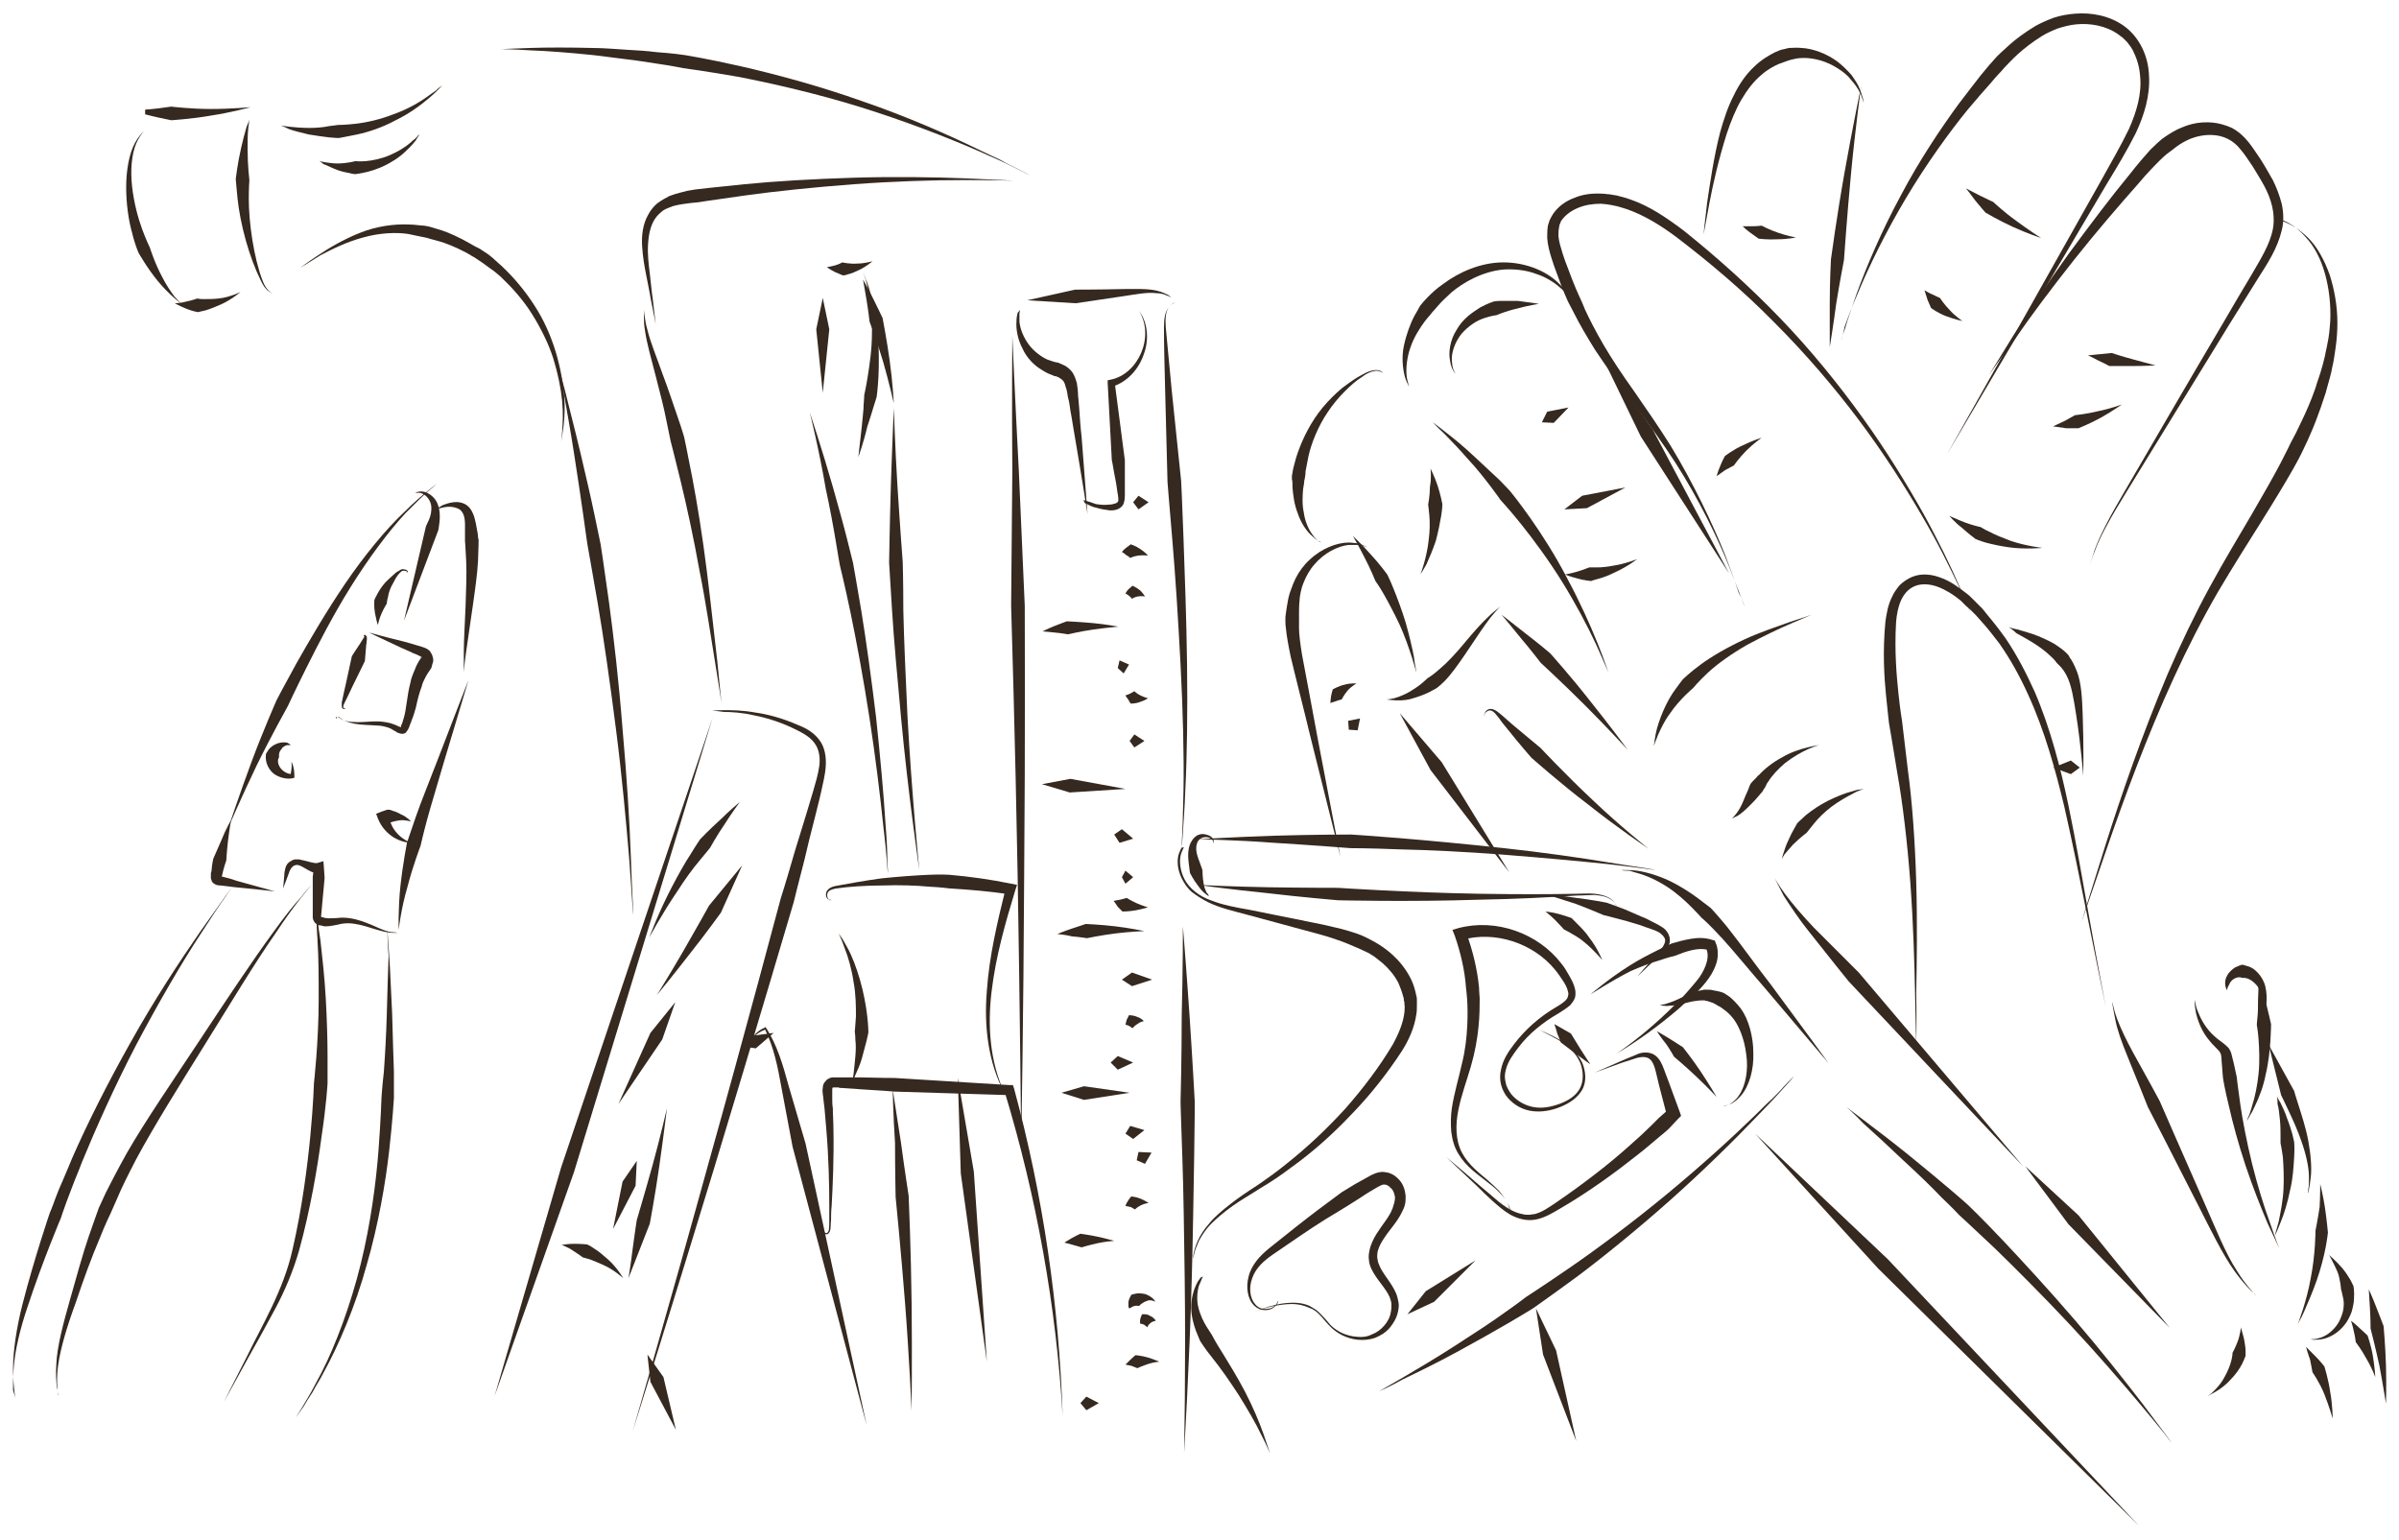 <?xml version="1.0" encoding="utf-8"?>
<!-- Generator: Adobe Illustrator 19.0.0, SVG Export Plug-In . SVG Version: 6.00 Build 0)  -->
<svg version="1.1" id="Layer_1" xmlns="http://www.w3.org/2000/svg" xmlns:xlink="http://www.w3.org/1999/xlink" x="0px" y="0px"
	 viewBox="0 0 405 260" style="enable-background:new 0 0 405 260;" xml:space="preserve">
<style type="text/css">
	.st0{fill:#352920;}
</style>
<g id="XMLID_7_">
	<g id="XMLID_1184_">
		<g id="XMLID_1194_">
			<g id="XMLID_1198_">
				<path id="XMLID_1199_" class="st0" d="M38.6,139.6c0,0,1.8-5.4,3.8-10.8c2-5.4,4.3-10.6,4.3-10.6s1.3-2.5,3.4-6.3
					c2.1-3.7,5-8.7,8.2-13.4c3.2-4.7,6.9-9.2,10-12.1c1.5-1.5,2.9-2.7,3.9-3.5c1-0.8,1.5-1.2,1.5-1.2s-0.5,0.5-1.5,1.3
					c-0.9,0.8-2.2,2.1-3.7,3.6c-2.9,3.1-6.3,7.7-9.3,12.5c-3,4.8-5.6,9.9-7.5,13.7c-1.9,3.8-3.1,6.4-3.1,6.4s-2.8,5-5.3,10.1
					C40.9,134.3,38.6,139.6,38.6,139.6z"/>
			</g>
		</g>
	</g>
	<g id="XMLID_1176_">
		<g id="XMLID_1186_">
			<g id="XMLID_1190_">
				<path id="XMLID_1191_" class="st0" d="M70.1,83.2c0,0,0.5-0.3,1.3-0.2c0.8,0.1,1.9,0.8,2.4,1.9c0.5,1.1,0.5,2.3,0.4,3.2
					C74.1,89,74,89.5,74,89.5l-5.8,15.3l3.7-15.9c0,0,0.2-0.5,0.5-1.1c0.3-0.7,0.5-1.5,0.4-2.4c-0.1-0.8-0.7-1.7-1.4-2
					c-0.3-0.2-0.6-0.2-0.8-0.2C70.2,83.2,70.1,83.2,70.1,83.2z"/>
			</g>
		</g>
	</g>
	<g id="XMLID_1168_">
		<g id="XMLID_1178_">
			<g id="XMLID_1182_">
				<path id="XMLID_1183_" class="st0" d="M63.8,105.5c0,0-0.1-0.2-0.2-0.6c-0.1-0.4-0.2-0.9-0.3-1.4c-0.2-1.1-0.1-2.2-0.1-2.2
					s0.2-0.5,0.6-1.2c0.4-0.7,1-1.6,1.8-2.3c0.4-0.4,0.8-0.7,1.1-1c0.2-0.2,0.4-0.3,0.6-0.4c0.2-0.1,0.4-0.3,0.6-0.3
					c0.4,0,0.8,0.1,0.9,0.3c0.1,0.1,0,0.2-0.1,0.3c-0.1,0-0.1,0-0.1,0c0,0,0.2-0.1,0.1-0.2c-0.1-0.1-0.5-0.2-0.8-0.1
					c-0.1,0-0.2,0.2-0.4,0.3c-0.1,0.2-0.3,0.3-0.4,0.5c-0.3,0.4-0.5,0.8-0.7,1.2c-0.5,0.8-0.8,1.7-0.9,2.4c-0.2,0.7-0.2,1.1-0.2,1.1
					s-0.5,0.8-0.9,1.7C64,104.5,63.8,105.5,63.8,105.5z"/>
			</g>
		</g>
	</g>
	<g id="XMLID_1160_">
		<g id="XMLID_1170_">
			<g id="XMLID_1174_">
				<path id="XMLID_1175_" class="st0" d="M74,86.5c0,0,0,0-0.1,0c-0.1,0-0.2-0.2-0.1-0.3c0-0.2,0.1-0.3,0.3-0.5
					c0.1-0.1,0.2-0.2,0.3-0.2c0.1-0.1,0.2-0.1,0.3-0.2c0.5-0.2,1.1-0.4,1.8-0.5c0.7-0.1,1.6,0,2.3,0.5c0.7,0.5,1.1,1.4,1.3,2.1
					c0.2,0.7,0.3,1.3,0.4,1.9c0.1,0.5,0.2,1,0.2,1.3c0,0.3,0.1,0.5,0.1,0.5s0,1.4-0.1,3.6c-0.1,2.1-0.5,4.9-0.9,7.7
					c-0.4,2.8-0.8,5.5-1.1,7.6c-0.3,2.1-0.4,3.5-0.4,3.5s0-1.4,0-3.5c0-2.1,0.2-4.9,0.3-7.7c0.1-2.8,0.2-5.6,0.1-7.6
					c-0.1-2.1-0.2-3.4-0.2-3.4s0-0.2,0-0.5c0-0.3,0-0.7,0-1.3c0-1,0.1-2.4-0.6-3.2c-0.3-0.4-0.9-0.6-1.5-0.7c-0.6-0.1-1.2,0-1.7,0.1
					c-0.1,0-0.2,0.1-0.4,0.1c-0.1,0-0.2,0.1-0.3,0.1c-0.2,0.1-0.3,0.3-0.3,0.4C73.7,86.4,74.1,86.5,74,86.5z"/>
			</g>
		</g>
	</g>
	<g id="XMLID_1152_">
		<g id="XMLID_1162_">
			<g id="XMLID_1166_">
				<path id="XMLID_1167_" class="st0" d="M67.3,157c0,0-0.1-3.7,0.3-7.4c0.4-3.7,1.1-7.3,1.1-7.3s0.6-1.8,1.5-4.4
					c0.9-2.6,2.3-6,3.6-9.4c2.6-6.8,5.3-13.7,5.3-13.7s-2.1,7-4.2,14c-1,3.5-2.1,7-2.8,9.6c-0.7,2.6-1.1,4.4-1.1,4.4
					s-1.3,3.4-2.2,6.9C67.7,153.4,67.3,157,67.3,157z"/>
			</g>
		</g>
	</g>
	<g id="XMLID_1144_">
		<g id="XMLID_1154_">
			<g id="XMLID_1158_">
				<path id="XMLID_1159_" class="st0" d="M69.4,138.7c0,0-1-0.3-1.9-0.2c-0.9,0.1-1.7,0.4-1.7,0.4c-0.3,0-0.5,0-0.8,0l0.7-1.2
					c0.1,1.9,1.6,3.8,3.7,4.6c-2.3-0.1-4.6-1.6-5.6-4.1l-0.3-0.8l1-0.4c0.4-0.1,0.7-0.3,1.1-0.3c0,0,0.3,0,0.7,0.2
					c0.4,0.1,0.9,0.3,1.4,0.6C68.7,137.9,69.4,138.7,69.4,138.7z"/>
			</g>
		</g>
	</g>
	<g id="XMLID_1136_">
		<g id="XMLID_1146_">
			<g id="XMLID_1150_">
				<path id="XMLID_1151_" class="st0" d="M49.1,125.8c0,0-0.3,0-0.6,0c-0.4,0.1-0.8,0.3-1,0.7c-0.3,0.3-0.4,0.7-0.4,1
					c0,0.3,0,0.4,0,0.4c-0.3,0.4-0.2,1.1,0.2,1.7c0.4,0.6,1.2,1.1,2,1.1l-0.3,0.3c0.2-0.8,0.3-1.6,0.2-2.4c0.4,0.8,0.5,1.6,0.5,2.5
					l0,0.2l-0.3,0.1c-1,0.2-2.2-0.1-3.1-0.7c-0.9-0.7-1.6-1.9-1.4-3.4c0,0,0.2-0.4,0.5-0.8c0.3-0.4,0.9-0.8,1.5-1
					c0.6-0.2,1.2-0.2,1.6-0.1C48.9,125.6,49.1,125.8,49.1,125.8z"/>
			</g>
		</g>
	</g>
	<g id="XMLID_1128_">
		<g id="XMLID_1138_">
			<g id="XMLID_1142_">
				<path id="XMLID_1143_" class="st0" d="M61.5,107.5C61.5,107.5,61.4,107.5,61.5,107.5c-0.1,0-0.1-0.1-0.1-0.1
					c0-0.1,0-0.2,0.2-0.2c0.1,0,0.3,0.2,0.3,0.3c0.1,0.3,0,0.6,0,0.8c0,0.3-0.1,0.6-0.1,0.9c-0.1,1.2-0.2,2.4-0.2,2.4
					s-1,2.1-2.1,4.3c-0.5,1.1-1,2.1-1.4,2.9c-0.2,0.4-0.2,0.7,0,0.8c0.2,0.1,0.4,0,0.3,0c0,0-0.1,0.2-0.4,0.1
					c-0.1,0-0.3-0.2-0.3-0.4c0-0.2,0-0.4,0-0.7c0.2-0.9,0.4-2,0.7-3.2c0.5-2.3,1-4.6,1-4.6s0.6-1,1.3-2c0.2-0.3,0.3-0.5,0.5-0.8
					C61.3,107.8,61.5,107.6,61.5,107.5c0.1-0.1,0.1-0.2,0-0.1C61.3,107.5,61.5,107.5,61.5,107.5z"/>
			</g>
		</g>
	</g>
	<g id="XMLID_1120_">
		<g id="XMLID_1130_">
			<g id="XMLID_1134_">
				<path id="XMLID_1135_" class="st0" d="M62.3,106.8c0,0,2.9,0.8,5.8,1.5c0.7,0.2,1.5,0.4,2.1,0.6c0.3,0.1,0.7,0.2,1,0.3
					c0.3,0.1,0.7,0.2,1.1,0.5c0.2,0.1,0.4,0.4,0.5,0.6c0.2,0.3,0.2,0.5,0.3,0.8c0.1,0.4,0,0.8-0.1,1c-0.1,0.5-0.2,0.7-0.2,0.7
					c0,0-0.3,0.5-0.6,0.9c-0.2,0.3-0.3,0.5-0.5,0.9c-0.2,0.4-0.4,0.8-0.5,1.3c-0.4,1-0.7,2.2-1,3.6c-0.2,0.7-0.4,1.4-0.7,2.1
					c-0.1,0.4-0.3,0.7-0.4,1.1c-0.1,0.2-0.1,0.3-0.3,0.6c-0.1,0.1-0.2,0.3-0.3,0.4c-0.1,0.1-0.4,0.2-0.5,0.2c-0.4,0-0.6-0.1-0.9-0.2
					c-0.2-0.1-0.4-0.3-0.5-0.3l-0.5-0.3c-0.1-0.1-0.3-0.1-0.4-0.2c-0.6-0.2-1.3-0.4-2-0.4c-1.4-0.1-2.7-0.1-3.8-0.3
					c-1.1-0.2-2-0.6-2.5-1c-0.1-0.1-0.2-0.2-0.4-0.2c-0.1,0-0.2,0-0.2,0.1c0,0.1,0.1,0.1,0.1,0.1c0,0,0,0,0,0s0,0,0,0.1
					c0,0-0.1,0-0.2-0.1c-0.1-0.1,0.1-0.2,0.2-0.2c0.1,0,0.3,0.1,0.4,0.2c0.5,0.4,1.4,0.7,2.5,0.7c1.1,0.1,2.4-0.1,3.8-0.1
					c0.7,0,1.5,0.1,2.3,0.3c0.2,0.1,0.4,0.1,0.6,0.2l0.5,0.2c0.2,0.1,0.3,0.2,0.5,0.2c0.1,0.1,0.2,0.1,0.2,0c0,0-0.1,0,0,0
					c0,0,0,0,0-0.1c0-0.1,0.1-0.3,0.2-0.5c0.1-0.3,0.2-0.7,0.3-1c0.2-0.7,0.3-1.4,0.4-2.1c0.2-1.4,0.4-2.7,0.7-3.8
					c0.1-0.6,0.3-1.1,0.5-1.6c0.2-0.5,0.4-0.9,0.5-1.2c0.4-0.7,0.4-0.8,0.5-0.9c0,0,0.1-0.1,0.2-0.3c0-0.1,0.1-0.2,0.1-0.2
					c0,0,0,0,0.1,0.1c-0.1-0.1,0,0,0-0.1c0-0.1-0.8-0.5-1.4-0.7c-0.6-0.3-1.3-0.6-2-0.9C65,108.1,62.3,106.8,62.3,106.8z"/>
			</g>
		</g>
	</g>
	<g id="XMLID_1112_">
		<g id="XMLID_1122_">
			<g id="XMLID_1126_">
				<path id="XMLID_1127_" class="st0" d="M47.8,150l0.2-2.3c0-0.4,0.1-0.8,0.2-1.2c0.1-0.4,0.4-0.9,0.9-1.1
					c0.1-0.1,0.5-0.3,0.7-0.3c0.3,0,0.5,0,0.7,0c0.5,0.1,0.9,0.2,1.3,0.3c0.7,0.2,1.5,0.4,1.8,0.3l1-0.3l0.1,1.3l0.1,1.5
					c0,0-0.1,1.3-0.3,3.3c-0.1,1-0.2,2.1-0.3,3.3l0,0.1c0,0,0,0-0.1,0c0,0-0.1,0-0.1,0c0,0.1,0.1-0.2,0.1-0.1c0,0,0,0,0.1,0
					c0,0,0.3,0.1,0.4,0.1c0.1,0,0.2,0.1,0.4,0.1c0.6,0.1,1.2,0,1.9,0c1.4-0.2,2.9,0.1,4.1,0.5c1.2,0.4,2.3,0.9,3.2,1.3
					c0.9,0.4,1.7,0.6,2.3,0.6c0.3,0,0.5,0.1,0.7,0.1c0.2,0,0.2,0,0.2,0s-0.1,0-0.2,0c-0.2,0-0.4,0-0.7,0c-0.6,0-1.4-0.1-2.4-0.4
					c-2-0.5-4.5-1.7-7-1c-0.6,0.1-1.3,0.3-2.1,0.3c-0.2,0-0.4,0-0.6-0.1c-0.3-0.1-0.3,0-0.6-0.1c-0.2-0.1-0.5-0.2-0.7-0.5
					c-0.2-0.3-0.3-0.6-0.3-0.8c0-0.5,0-0.7,0-1c0-0.3,0-0.6,0-0.9c0-0.6,0-1.1,0-1.6c0-2,0-3.4,0-3.4l0.2-1.5l1.1,1
					c-1.2,0-1.9-0.5-2.6-0.9c-0.7-0.4-1.2-0.7-1.7-0.5c-0.5,0.1-0.9,0.8-1.1,1.5L47.8,150z"/>
			</g>
		</g>
	</g>
	<g id="XMLID_1104_">
		<g id="XMLID_1114_">
			<g id="XMLID_1118_">
				<path id="XMLID_1119_" class="st0" d="M39,138.5c0,0-0.3,1.7-0.5,3.4c-0.2,1.7-0.3,3.4-0.3,3.4s-0.3,0.8-0.6,2
					c0,0.2-0.1,0.3-0.1,0.5l-0.1,0.2l0,0.1c0,0,0.1,0-0.1,0c-0.5,0-0.4,0.3-0.2-0.2c0-0.1,0.2,0.1,0.4,0.1c0.8,0.2,1.6,0.4,2.4,0.7
					c3.3,0.9,6.5,1.8,6.5,1.8s-3.4-0.4-6.7-0.7c-0.8-0.1-1.7-0.2-2.5-0.3c-0.2,0-0.3,0-0.7-0.1c-0.2-0.1-0.4-0.2-0.6-0.4
					c-0.2-0.2-0.2-0.5-0.3-0.7c0-0.4,0-0.6,0-0.7c0-0.2,0-0.3,0.1-0.5c0.1-1.3,0.3-2.1,0.3-2.1s0.7-1.6,1.4-3.2
					C38.1,140,39,138.5,39,138.5z"/>
			</g>
		</g>
	</g>
	<g id="XMLID_1096_">
		<g id="XMLID_1106_">
			<g id="XMLID_1110_">
				<path id="XMLID_1111_" class="st0" d="M9.9,235.6c0,0,0-0.1-0.1-0.4c0-0.2-0.1-0.6-0.2-1c-0.1-0.9-0.2-2.2-0.1-3.7
					c0.1-3.1,1.2-7.1,2.3-11c1.1-3.9,2.2-7.9,3.2-10.8c1-2.9,1.7-4.8,1.7-4.8s0.4-0.9,1.2-2.6c0.8-1.6,2-3.9,3.5-6.6
					c3.1-5.4,7.7-12.1,12.2-18.9c4.5-6.8,9-13.6,12.6-18.5c1.8-2.5,3.4-4.5,4.6-5.8c1.1-1.4,1.8-2.1,1.8-2.1s-0.7,0.8-1.8,2.2
					c-1.1,1.4-2.6,3.4-4.3,6c-3.5,5-7.7,12-12,18.9c-4.3,6.9-8.6,13.8-11.5,19.2c-1.4,2.7-2.5,4.9-3.2,6.6c-0.7,1.6-1.1,2.5-1.1,2.5
					s-0.9,1.8-2,4.6c-1.2,2.8-2.6,6.6-3.9,10.5c-1.4,3.8-2.6,7.7-3,10.7c-0.2,1.5-0.2,2.8-0.1,3.7c0,0.4,0.1,0.8,0.1,1
					C9.8,235.5,9.9,235.6,9.9,235.6z"/>
			</g>
		</g>
	</g>
	<g id="XMLID_1088_">
		<g id="XMLID_1098_">
			<g id="XMLID_1102_">
				<path id="XMLID_1103_" class="st0" d="M2.6,236.1c0,0-0.1-0.5-0.2-1.4c-0.1-0.9-0.2-2.1-0.2-3.6c0-3,0.6-7,1.6-10.9
					c2-7.8,4.6-15.4,4.6-15.4s0.4-0.9,1-2.6c0.3-0.8,0.7-1.8,1.2-2.9c0.5-1.1,1-2.4,1.6-3.8c2.4-5.5,6-12.7,9.9-19.6
					c3.9-7,8.3-13.7,11.7-18.6c1.7-2.4,3.2-4.5,4.2-5.9c1-1.4,1.6-2.2,1.6-2.2s-0.6,0.8-1.6,2.3c-1,1.4-2.4,3.5-4,6
					c-3.3,5-7.3,11.9-11,18.9c-3.7,7.1-6.9,14.3-9.2,19.9c-0.5,1.4-1.1,2.7-1.5,3.8c-0.4,1.1-0.8,2.1-1.1,2.9
					c-0.6,1.6-0.9,2.6-0.9,2.6s-3.1,7.3-5.6,14.9c-1.3,3.8-2.2,7.6-2.4,10.6c-0.1,1.5-0.1,2.7-0.1,3.6
					C2.5,235.6,2.6,236.1,2.6,236.1z"/>
			</g>
		</g>
	</g>
	<g id="XMLID_1080_">
		<g id="XMLID_1090_">
			<g id="XMLID_1094_">
				<path id="XMLID_1095_" class="st0" d="M54.2,155.7c0,0,0.2,0,0.1-0.2c0-0.1-0.1-0.2-0.3-0.2c-0.1,0-0.2,0.2-0.3,0.3
					c0,0.7,0.2,1.9,0.4,3.2c0.3,2.7,0.7,6.2,0.9,9.8c0.2,3.6,0.3,7.2,0.3,9.8c0,2.7,0,4.5,0,4.5s-0.2,3.6-1,8.9
					c-0.7,5.3-1.9,12.4-3.8,19.3c-1,3.5-2.4,6.8-4,9.8c-1.6,3-3.1,5.7-4.4,8c-2.6,4.7-4.3,7.8-4.3,7.8s1.6-3.2,4-7.9
					c2.3-4.8,6.1-11,7.6-17.9c1.6-6.9,2.5-14,3-19.2c0.5-5.3,0.6-8.8,0.6-8.8s0.2-1.8,0.4-4.4c0.2-2.7,0.4-6.2,0.4-9.8
					c0-3.6,0-7.1-0.2-9.8c0-0.7-0.1-1.3-0.1-1.8c0-0.5-0.1-1,0-1.4c0-0.2,0.2-0.4,0.4-0.4c0.2,0,0.3,0.2,0.3,0.2
					C54.4,155.5,54.3,155.6,54.2,155.7C54.2,155.7,54.2,155.7,54.2,155.7z"/>
			</g>
		</g>
	</g>
	<g id="XMLID_1072_">
		<g id="XMLID_1082_">
			<g id="XMLID_1086_">
				<path id="XMLID_1087_" class="st0" d="M65.4,156.9c0,0,0.1,1.8,0.3,4.4c0.2,2.7,0.3,6.2,0.5,9.8c0.1,3.6,0.2,7.1,0.3,9.8
					c0,2.7,0,4.5,0,4.5s-0.2,3.6-0.8,8.9c-0.6,5.3-1.8,12.4-3.8,19.3c-1.9,6.9-4.7,13.5-7.3,18.2c-0.6,1.2-1.3,2.2-1.8,3.2
					c-0.6,0.9-1.1,1.7-1.5,2.4c-0.9,1.3-1.4,2-1.4,2s0.5-0.8,1.3-2.1c0.4-0.7,0.9-1.5,1.4-2.4c0.5-1,1.1-2,1.7-3.2
					c2.4-4.7,4.9-11.4,6.6-18.3c1.7-6.9,2.6-13.9,3-19.2c0.4-5.3,0.5-8.8,0.5-8.8s0.1-1.8,0.4-4.4c0.2-2.7,0.4-6.2,0.5-9.8
					c0.1-3.6,0.2-7.1,0.3-9.8C65.4,158.7,65.4,156.9,65.4,156.9z"/>
			</g>
		</g>
	</g>
	<g id="XMLID_1064_">
		<g id="XMLID_1074_">
			<g id="XMLID_1078_">
				<path id="XMLID_1079_" class="st0" d="M42.1,20.2c0,0-0.1,0.6-0.2,1.6c-0.1,1-0.1,2.2-0.1,3.5c0,2.6,0.3,5.1,0.3,5.1
					S42,31.7,42,33.6c0,1.9,0.2,4.4,0.6,6.9c0.4,2.5,1,5,1.7,6.8c0.3,0.9,0.8,1.6,1.2,1.9c0.4,0.4,0.7,0.5,0.7,0.5s-0.3-0.1-0.8-0.5
					c-0.5-0.3-1-1-1.4-1.9c-0.9-1.8-1.8-4.2-2.5-6.7c-0.7-2.5-1.2-5.1-1.4-7.1c-0.2-2-0.3-3.3-0.3-3.3s0.3-2.6,0.9-5.2
					c0.3-1.3,0.6-2.5,0.9-3.5C41.9,20.8,42.1,20.2,42.1,20.2z"/>
			</g>
		</g>
	</g>
	<g id="XMLID_1056_">
		<g id="XMLID_1066_">
			<g id="XMLID_1070_">
				<path id="XMLID_1071_" class="st0" d="M30.6,51.3c0,0-0.5-0.4-1.3-1.1c-0.8-0.7-1.8-1.7-2.7-2.8c-1.8-2.2-3.2-4.7-3.2-4.7
					s-0.6-1.3-1.1-3.4c-0.6-2.1-1-4.9-1-7.7c0-2.8,0.5-5.7,1.5-7.5c0.5-0.9,1.1-1.6,1.5-2c0.2-0.2,0.4-0.4,0.5-0.5
					c0.1-0.1,0.2-0.2,0.2-0.2s-0.1,0.1-0.2,0.2c-0.1,0.1-0.3,0.3-0.5,0.5c-0.4,0.5-0.9,1.2-1.3,2.1c-0.8,1.9-1,4.6-0.7,7.3
					c0.3,2.7,1,5.3,1.7,7.2c0.7,1.9,1.3,3.1,1.3,3.1s0.8,2.6,2.1,5c0.6,1.2,1.4,2.4,2,3.2C30.1,50.8,30.6,51.3,30.6,51.3z"/>
			</g>
		</g>
	</g>
	<g id="XMLID_1048_">
		<g id="XMLID_1058_">
			<g id="XMLID_1062_">
				<path id="XMLID_1063_" class="st0" d="M27,19l-2.4,0.3l0-0.8c1.5-0.1,2.9-0.3,4.3-0.5c0,0,3.3,0.4,6.7,0.4
					c3.4,0,6.7-0.3,6.7-0.3s-3.3,0.9-6.6,1.4c-3.4,0.6-6.8,0.8-6.8,0.8c-1.5-0.3-2.9-0.6-4.4-1l0-0.8L27,19z"/>
			</g>
		</g>
	</g>
	<g id="XMLID_1040_">
		<g id="XMLID_1050_">
			<g id="XMLID_1054_">
				<path id="XMLID_1055_" class="st0" d="M29.5,51.2c0,0,1,0,2-0.3c1-0.2,1.8-0.5,1.8-0.5s0.4,0.1,1.1,0.1c0.7,0,1.6,0,2.5-0.1
					c1.9-0.2,3.7-1.1,3.7-1.1s-1.5,1.3-3.3,2.1c-0.9,0.4-1.9,0.8-2.6,1c-0.8,0.2-1.3,0.3-1.3,0.3s-1.1-0.2-2-0.6
					C30.4,51.7,29.5,51.2,29.5,51.2z"/>
			</g>
		</g>
	</g>
	<g id="XMLID_1032_">
		<g id="XMLID_1042_">
			<g id="XMLID_1046_">
				<path id="XMLID_1047_" class="st0" d="M50.7,45.2c0,0,1.2-0.9,3-2.1c1.8-1.2,4.3-2.7,7.1-3.8c2.7-1.1,5.8-1.5,8.1-1.4
					c1.1,0,2.1,0.2,2.7,0.2c0.7,0.1,1,0.2,1,0.2s0.7,0.2,2,0.6c1.2,0.4,3,1.2,4.9,2.3c0.2,0.1,0.5,0.3,0.7,0.4l0.2,0.1l0.2,0.1
					l0.4,0.2c0.5,0.3,1,0.7,1.5,1c0.5,0.4,1,0.8,1.5,1.3c0.5,0.4,1,0.9,1.5,1.4c2,2,3.8,4.3,5.3,6.8c1.5,2.5,2.6,5.3,3.3,7.9
					c0.7,2.6,1.1,5.2,1.2,7.3c0.1,2.2-0.1,4-0.3,5.2c-0.2,1.2-0.3,2-0.3,2s0.1-0.7,0.2-2c0.1-1.3,0.2-3.1,0-5.2
					c-0.2-2.1-0.7-4.6-1.5-7.2c-0.8-2.5-2.1-5.1-3.6-7.5c-1.5-2.4-3.4-4.5-5.3-6.3c-0.5-0.4-1-0.9-1.5-1.2c-0.5-0.4-1-0.7-1.5-1.1
					c-0.5-0.3-1-0.7-1.5-1l-0.4-0.2l-0.1-0.1l-0.2-0.1c-0.2-0.1-0.5-0.3-0.7-0.4c-1.9-1-3.5-1.6-4.6-1.9c-1.2-0.3-1.8-0.5-1.8-0.5
					s-0.3-0.1-0.9-0.2c-0.6-0.1-1.4-0.3-2.4-0.5c-2-0.3-4.8-0.2-7.6,0.6c-2.7,0.7-5.3,2-7.2,3C51.9,44.5,50.7,45.2,50.7,45.2z"/>
			</g>
		</g>
	</g>
	<g id="XMLID_1024_">
		<g id="XMLID_1034_">
			<g id="XMLID_1038_">
				<path id="XMLID_1039_" class="st0" d="M47.4,21.2c0,0,0.6,0.1,1.5,0.2c0.9,0.1,2.1,0.2,3.3,0.2c1.2,0,2.4-0.1,3.3-0.3
					c0.9-0.1,1.5-0.2,1.5-0.2s1.2,0,3-0.2c1.8-0.2,4.1-0.7,6.4-1.6c2.3-0.8,4.4-2,5.9-3.1c0.4-0.3,0.7-0.5,1-0.7
					c0.3-0.2,0.5-0.4,0.7-0.6c0.4-0.3,0.7-0.5,0.7-0.5s-0.2,0.2-0.6,0.6c-0.2,0.2-0.4,0.4-0.7,0.7c-0.3,0.3-0.6,0.5-0.9,0.8
					c-1.4,1.2-3.4,2.7-5.7,3.8c-2.2,1.2-4.6,2-6.5,2.4c-1.9,0.4-3.1,0.6-3.1,0.6s-0.6,0-1.6-0.1c-1-0.1-2.2-0.3-3.5-0.5
					c-1.2-0.3-2.5-0.6-3.3-0.9C48,21.4,47.4,21.2,47.4,21.2z"/>
			</g>
		</g>
	</g>
	<g id="XMLID_1016_">
		<g id="XMLID_1026_">
			<g id="XMLID_1030_">
				<path id="XMLID_1031_" class="st0" d="M53.9,27.2c0,0,0.4,0.1,1,0.2c0.6,0.1,1.4,0.2,2.1,0.2c0.8,0,1.5-0.1,2.1-0.2
					c0.6-0.1,0.9-0.2,0.9-0.2s0.7,0.1,1.8,0c1.1-0.1,2.6-0.4,4-1c1.4-0.6,2.7-1.4,3.6-2.2c0.2-0.2,0.4-0.4,0.6-0.5
					c0.2-0.2,0.3-0.3,0.4-0.4c0.2-0.3,0.4-0.4,0.4-0.4s-0.1,0.2-0.3,0.5c-0.1,0.1-0.2,0.3-0.3,0.5c-0.2,0.2-0.3,0.4-0.5,0.6
					c-0.8,0.9-2,2.1-3.4,2.9c-1.4,0.9-3,1.5-4.2,1.8c-1.2,0.3-2.1,0.4-2.1,0.4s-0.4,0-1.1-0.2c-0.6-0.1-1.5-0.3-2.2-0.6
					c-0.8-0.3-1.5-0.7-2.1-0.9C54.3,27.4,53.9,27.2,53.9,27.2z"/>
			</g>
		</g>
	</g>
	<g id="XMLID_1008_">
		<g id="XMLID_1018_">
			<g id="XMLID_1022_">
				<path id="XMLID_1023_" class="st0" d="M84.6,8.3c0,0,1.9-0.1,4.8-0.2c2.9-0.1,6.8-0.1,10.7,0c1.9,0,3.9,0.2,5.7,0.3
					c1.8,0.1,3.5,0.2,5,0.4c2.9,0.2,4.8,0.5,4.8,0.5s3.8,0.6,9.5,1.9c5.7,1.3,13.2,3.3,20.5,5.9c7.3,2.5,14.4,5.6,19.7,8.2
					c1.3,0.6,2.5,1.2,3.6,1.7c1,0.6,1.9,1,2.7,1.4c1.5,0.8,2.3,1.2,2.3,1.2s-0.9-0.4-2.4-1.2c-0.8-0.4-1.7-0.8-2.7-1.3
					c-1.1-0.5-2.3-1-3.6-1.6c-5.3-2.3-12.5-5.1-19.9-7.4c-7.4-2.3-14.9-4-20.5-5.1c-5.7-1-9.5-1.5-9.5-1.5s-1.9-0.4-4.7-0.8
					c-1.4-0.2-3.1-0.5-4.9-0.7c-1.8-0.2-3.7-0.5-5.6-0.7c-3.8-0.4-7.7-0.7-10.6-0.8C86.5,8.3,84.6,8.3,84.6,8.3z"/>
			</g>
		</g>
	</g>
	<g id="XMLID_1000_">
		<g id="XMLID_1010_">
			<g id="XMLID_1014_">
				<path id="XMLID_1015_" class="st0" d="M110.7,54.8c0,0-0.3-1.7-0.8-4.1c-0.2-1.2-0.5-2.7-0.8-4.2c-0.3-1.5-0.6-3.2-0.7-5
					c-0.1-1.7,0.1-3.6,1-5.2c0.4-0.8,1-1.5,1.6-2c0.7-0.5,1.4-0.9,2-1.2c1.3-0.5,2.4-0.7,3.1-0.9c0.7-0.1,1.2-0.2,1.2-0.2
					s3.3-0.4,8.4-0.9c5-0.5,11.8-0.9,18.5-1.1c6.7-0.2,13.5-0.1,18.5,0.1c5,0.2,8.4,0.4,8.4,0.4s-3.4-0.1-8.4-0.1
					c-5,0-11.8,0.2-18.5,0.7c-6.7,0.5-13.4,1.2-18.4,1.9c-5,0.7-8.3,1.2-8.3,1.2s-0.4,0-1.1,0.1c-0.7,0.1-1.7,0.2-2.8,0.5
					c-0.5,0.2-1.1,0.4-1.6,0.7c-0.5,0.4-1,0.8-1.4,1.4c-0.8,1.2-1.1,2.7-1.2,4.4c-0.1,1.6,0.1,3.3,0.3,4.9c0.2,1.6,0.3,3,0.5,4.3
					C110.5,53.1,110.7,54.8,110.7,54.8z"/>
			</g>
		</g>
	</g>
	<g id="XMLID_992_">
		<g id="XMLID_1002_">
			<g id="XMLID_1006_">
				<path id="XMLID_1007_" class="st0" d="M108.7,52.2c0,0,0,0.4,0.1,1c0.1,0.6,0.2,1.5,0.5,2.5c0.5,2.1,1.6,4.7,2.5,7.3
					c1,2.6,1.9,5.4,2.6,7.4c0.7,2,1.1,3.4,1.1,3.4s0.6,2.8,1.4,7c0.8,4.2,1.7,9.8,2.4,15.4c0.7,5.6,1.3,11.2,1.8,15.5
					c0.4,4.2,0.7,7,0.7,7s-0.4-2.8-1.1-7c-0.7-4.2-1.5-9.8-2.6-15.3c-1-5.6-2.2-11.1-3.2-15.2c-1-4.1-1.7-6.8-1.7-6.8
					s-0.3-1.4-0.7-3.4c-0.4-2.1-1.1-4.8-1.8-7.5c-0.7-2.7-1.5-5.5-1.8-7.6c-0.2-1.1-0.2-1.9-0.2-2.6
					C108.7,52.6,108.7,52.2,108.7,52.2z"/>
			</g>
		</g>
	</g>
	<g id="XMLID_984_">
		<g id="XMLID_994_">
			<g id="XMLID_998_">
				<path id="XMLID_999_" class="st0" d="M94.1,61.2c0,0,0.5,1.9,1.3,4.8c0.7,2.9,1.7,6.7,2.6,10.5c0.9,3.8,1.8,7.7,2.4,10.6
					c0.6,2.9,1,4.8,1,4.8s0.6,3.9,1.4,9.7c0.8,5.9,1.7,13.7,2.3,21.5c0.7,7.8,1.2,15.7,1.4,21.6c0.1,2.9,0.2,5.4,0.3,7.1
					c0.1,1.7,0.1,2.7,0.1,2.7s-0.1-1-0.2-2.7c-0.1-1.7-0.3-4.2-0.5-7.1c-0.5-5.9-1.2-13.7-2.2-21.5c-1-7.8-2.1-15.6-3.1-21.4
					c-1-5.8-1.7-9.7-1.7-9.7s-0.3-1.9-0.7-4.9c-0.4-2.9-1-6.8-1.6-10.7c-0.6-3.9-1.3-7.7-1.8-10.6C94.4,63.1,94.1,61.2,94.1,61.2z"
					/>
			</g>
		</g>
	</g>
	<g id="XMLID_976_">
		<g id="XMLID_986_">
			<g id="XMLID_990_">
				<polygon id="XMLID_991_" class="st0" points="83.5,235.7 94.7,197.2 120.3,121.2 96.9,197.9 				"/>
			</g>
		</g>
	</g>
	<g id="XMLID_968_">
		<g id="XMLID_978_">
			<g id="XMLID_982_">
				<path id="XMLID_983_" class="st0" d="M120.2,120c0,0,0.7-0.1,2-0.1c1.3,0,3.1,0,5.3,0.4c2.2,0.3,4.7,1,7.2,2.1
					c1.3,0.5,2.6,1.2,3.6,2.5c1,1.3,1.2,3,1.1,4.5c-0.1,1.5-0.5,3-0.8,4.4c-0.3,1.4-0.7,2.8-1,4.1c-0.7,2.7-1.3,5.1-1.8,7.3
					c-1.1,4.2-1.8,7.1-1.8,7.1s-6.6,22.4-13.4,44.8c-6.8,22.4-13.8,44.6-13.8,44.6s6.5-22.4,12.7-44.9c6.3-22.5,12.3-45.1,12.3-45.1
					s0.9-2.8,2.1-7c0.6-2.1,1.4-4.5,2.2-7.2c0.4-1.3,0.8-2.7,1.2-4c0.4-1.4,0.8-2.7,1-4.1c0.2-1.4,0-2.8-0.7-3.8
					c-0.7-1.1-2-1.8-3.2-2.4c-2.4-1.2-4.9-2-7-2.4c-2.1-0.5-4-0.6-5.2-0.6C120.9,120,120.2,120,120.2,120z"/>
			</g>
		</g>
	</g>
	<g id="XMLID_960_">
		<g id="XMLID_970_">
			<g id="XMLID_974_">
				<path id="XMLID_975_" class="st0" d="M126.5,176.1c0.5-1.1,1.4-2.1,2.6-2.6l0.1-0.1l0.1,0.1c1.9,2.9,2.9,6.4,3.8,9.7l2.9,9.9
					l10.3,47.5l-12.5-47l-1.9-10.1c-0.6-3.4-1.3-6.8-2.8-9.8l0.2,0.1C128.1,174.2,127.1,175,126.5,176.1z"/>
			</g>
		</g>
	</g>
	<g id="XMLID_952_">
		<g id="XMLID_962_">
			<g id="XMLID_966_">
				<polygon id="XMLID_967_" class="st0" points="109.3,228.7 112,232.5 114.1,241.4 109.8,233.3 				"/>
			</g>
		</g>
	</g>
	<g id="XMLID_944_">
		<g id="XMLID_954_">
			<g id="XMLID_958_">
				<path id="XMLID_959_" class="st0" d="M139,207.6c0,0-0.2,0.2,0.1,0.4c0.1,0.1,0.3,0.2,0.4,0.2c0.2,0,0.3-0.2,0.4-0.4
					c0.1-0.5,0.1-1.1,0.1-1.8c0-0.7,0-1.5,0-2.4c0-3.5-0.1-8.2-0.5-12.9c-0.1-1.2-0.2-2.3-0.3-3.5c-0.1-0.6-0.1-1.1-0.2-1.7
					c0-0.3-0.1-0.6-0.1-0.8c0-0.3-0.1-0.6,0-1c0-0.4,0.1-0.8,0.5-1.2c0.3-0.4,0.9-0.6,1.2-0.6c0.4,0,0.6,0,0.9,0c0.3,0,0.5,0,0.8,0
					c1,0,2,0,2.8,0c3.5,0.1,5.9,0.1,5.9,0.1l19.4,1.2l0.6,0l0.2,0.6c4.9,18.1,7.6,36.6,8.2,55.3c-1.1-18.6-4.4-37-9.8-54.8l0.8,0.6
					l-19.4-0.6c0,0-2.3-0.2-5.9-0.4c-0.9-0.1-1.8-0.1-2.8-0.2c-0.3,0-0.5,0-0.8-0.1c-0.3,0-0.5,0-0.7,0c-0.2,0-0.2,0-0.2,0
					c0,0-0.1,0.1-0.1,0.3c0,0.2,0,0.4,0,0.7c0,0.3,0,0.6,0,0.8c0,0.6,0,1.1,0.1,1.7c0,1.2,0.1,2.3,0.1,3.5c0.1,4.7-0.1,9.4-0.3,13
					c-0.1,0.9-0.1,1.7-0.1,2.4c-0.1,0.7,0,1.3-0.2,1.9c-0.1,0.2-0.3,0.5-0.5,0.5c-0.2,0-0.4-0.1-0.5-0.2
					C138.8,207.7,139,207.6,139,207.6z"/>
			</g>
		</g>
	</g>
	<g id="XMLID_936_">
		<g id="XMLID_946_">
			<g id="XMLID_950_">
				<polygon id="XMLID_951_" class="st0" points="125.4,176.7 126.7,174.9 130.6,174.4 127.6,177 				"/>
			</g>
		</g>
	</g>
	<g id="XMLID_928_">
		<g id="XMLID_938_">
			<g id="XMLID_942_">
				<path id="XMLID_943_" class="st0" d="M94.8,210.2c0,0,1-0.2,2.1-0.2c1.1,0,2.2,0.1,2.2,0.1s0.5,0.2,1.2,0.7
					c0.7,0.4,1.5,1.1,2.3,1.8c1.6,1.4,2.6,3.2,2.6,3.2s-1.5-1.4-3.3-2.2c-0.9-0.4-1.8-0.8-2.4-1c-0.7-0.2-1.1-0.3-1.1-0.3
					s-0.8-0.6-1.6-1.1C95.8,210.5,94.8,210.2,94.8,210.2z"/>
			</g>
		</g>
	</g>
	<g id="XMLID_920_">
		<g id="XMLID_930_">
			<g id="XMLID_934_">
				<path id="XMLID_935_" class="st0" d="M106.1,215.8c0,0,0.4-2.4,0.7-4.9c0.3-2.4,0.7-4.9,0.7-4.9s1.4-4.7,2.7-9.4
					c1.3-4.7,2.4-9.5,2.4-9.5s-0.6,4.9-1.3,9.8c-0.7,4.9-1.6,9.7-1.6,9.7s-0.9,2.3-1.8,4.6C107,213.5,106.1,215.8,106.1,215.8z"/>
			</g>
		</g>
	</g>
	<g id="XMLID_912_">
		<g id="XMLID_922_">
			<g id="XMLID_926_">
				<path id="XMLID_927_" class="st0" d="M124.9,135.4c0,0-1.4,1.9-2.6,3.8c-1.3,1.9-2.4,3.9-2.4,3.9s-0.7,0.9-1.8,2.2
					c-1.1,1.3-2.5,3.2-3.7,5.1c-2.6,3.8-4.8,7.9-4.8,7.9s1.6-4.3,3.8-8.5c1.1-2.1,2.2-4.1,3.2-5.6c0.9-1.5,1.6-2.5,1.6-2.5
					s1.6-1.7,3.4-3.3C123.1,136.9,124.9,135.4,124.9,135.4z"/>
			</g>
		</g>
	</g>
	<g id="XMLID_904_">
		<g id="XMLID_914_">
			<g id="XMLID_918_">
				<path id="XMLID_919_" class="st0" d="M125.3,146.1c0,0-0.9,2-1.8,4c-0.9,2-1.8,4-1.8,4s-2.6,3.6-5.3,7c-2.7,3.5-5.5,6.9-5.5,6.9
					s2.3-3.7,4.5-7.5c2.2-3.8,4.3-7.6,4.3-7.6s1.4-1.7,2.8-3.4C123.9,147.8,125.3,146.1,125.3,146.1z"/>
			</g>
		</g>
	</g>
	<g id="XMLID_896_">
		<g id="XMLID_906_">
			<g id="XMLID_910_">
				<polygon id="XMLID_911_" class="st0" points="114,169.2 111.8,175.5 104.4,186.4 109.8,174.4 				"/>
			</g>
		</g>
	</g>
	<g id="XMLID_888_">
		<g id="XMLID_898_">
			<g id="XMLID_902_">
				<polygon id="XMLID_903_" class="st0" points="107.5,196 107.3,200.2 103.5,207.5 105.1,199.5 				"/>
			</g>
		</g>
	</g>
	<g id="XMLID_880_">
		<g id="XMLID_890_">
			<g id="XMLID_894_">
				<path id="XMLID_895_" class="st0" d="M143.9,182.6c0,0,0.1-0.5,0.2-1.3c0.1-0.8,0.2-1.9,0.3-2.9c0.1-1.1,0.1-2.1,0-2.9
					c0-0.8-0.1-1.3-0.1-1.3s0.1-1,0.2-2.6c0-1.6,0-3.7-0.4-5.8c-0.3-2.1-0.9-4.2-1.5-5.7c-0.3-0.8-0.5-1.4-0.7-1.8
					c-0.2-0.4-0.3-0.7-0.3-0.7s0.1,0.2,0.4,0.6c0.3,0.4,0.6,1,1,1.7c0.8,1.4,1.6,3.5,2.2,5.6c0.6,2.1,1,4.3,1.2,6
					c0.2,1.7,0.2,2.8,0.2,2.8s-0.1,0.6-0.3,1.4c-0.2,0.8-0.5,1.9-0.8,3c-0.3,1.1-0.8,2.1-1.1,2.8
					C144.2,182.1,143.9,182.6,143.9,182.6z"/>
			</g>
		</g>
	</g>
	<g id="XMLID_872_">
		<g id="XMLID_882_">
			<g id="XMLID_886_">
				<path id="XMLID_887_" class="st0" d="M140.3,151.9c0,0-0.1,0-0.3,0c-0.2,0-0.4-0.2-0.5-0.5c-0.1-0.3-0.1-0.8,0.2-1.1
					c0.3-0.4,0.8-0.6,1.3-0.7c2.1-0.4,4.9-0.9,7.8-1.3c2.9-0.3,5.7-0.5,7.9-0.6c2.2-0.1,3.6,0,3.6,0c3.5,0.3,7,0.8,10.4,1.5l1,0.2
					l-0.3,0.9c-1.7,5.6-3.3,11.2-4,17.1c-0.7,5.8-0.3,11.8,2.2,17.2c-2.8-5.2-3.5-11.4-3-17.3c0.4-5.9,1.8-11.7,3.2-17.4l0.7,1.1
					c-3.4-0.5-6.8-0.8-10.2-1c0,0-1.4-0.2-3.5-0.3c-2.1-0.2-4.9-0.3-7.8-0.2c-2.8,0-5.7,0.2-7.8,0.5c-0.5,0.1-1,0.2-1.3,0.5
					c-0.3,0.3-0.3,0.7-0.2,1c0.1,0.3,0.3,0.5,0.4,0.5C140.2,152,140.3,151.9,140.3,151.9z"/>
			</g>
		</g>
	</g>
	<g id="XMLID_864_">
		<g id="XMLID_874_">
			<g id="XMLID_878_">
				<path id="XMLID_879_" class="st0" d="M150.7,183.9c0,0,0.7,4.5,1.4,9c0.6,4.5,1.3,9,1.3,9s0.4,9.1,0.5,18.2
					c0.1,9.1,0,18.1,0,18.1s-0.4-9.1-1.1-18.1c-0.7-9-1.6-18-1.6-18s-0.1-4.5-0.1-9.1C150.8,188.5,150.7,183.9,150.7,183.9z"/>
			</g>
		</g>
	</g>
	<g id="XMLID_856_">
		<g id="XMLID_866_">
			<g id="XMLID_870_">
				<polygon id="XMLID_871_" class="st0" points="161.7,182 164.4,197.8 166.6,229.9 162.2,198.1 				"/>
			</g>
		</g>
	</g>
	<g id="XMLID_848_">
		<g id="XMLID_858_">
			<g id="XMLID_862_">
				<path id="XMLID_863_" class="st0" d="M144.9,77.2c0,0,0.3-2.7,0.6-5.3c0.1-1.3,0.3-2.6,0.3-3.6c0.1-1,0.1-1.6,0.1-1.6
					s0.3-1.3,0.6-3.2c0.3-1.9,0.7-4.5,0.7-7.2c0.1-2.6-0.2-5.3-0.6-7.2c-0.1-0.5-0.2-0.9-0.3-1.3c-0.1-0.4-0.2-0.7-0.3-1
					c-0.2-0.6-0.3-0.9-0.3-0.9s0.1,0.3,0.3,0.8c0.1,0.3,0.2,0.6,0.4,1c0.1,0.4,0.3,0.8,0.4,1.3c0.6,1.9,1.2,4.6,1.4,7.2
					c0.2,2.7,0.2,5.4,0.1,7.4c-0.1,2-0.3,3.4-0.3,3.4s-0.2,0.7-0.5,1.6c-0.3,1-0.7,2.3-1.1,3.5C145.8,74.7,144.9,77.2,144.9,77.2z"
					/>
			</g>
		</g>
	</g>
	<g id="XMLID_840_">
		<g id="XMLID_850_">
			<g id="XMLID_854_">
				<path id="XMLID_855_" class="st0" d="M139.6,45.1c0,0,0.7-0.1,1.4-0.3c0.7-0.2,1.2-0.5,1.2-0.5s1.2,0.3,2.5,0.2
					c1.3,0,2.6-0.4,2.6-0.4s-1,0.9-2.3,1.5c-0.6,0.3-1.3,0.6-1.8,0.7c-0.5,0.2-0.9,0.2-0.9,0.2s-0.7-0.3-1.4-0.6
					C140.1,45.5,139.6,45.1,139.6,45.1z"/>
			</g>
		</g>
	</g>
	<g id="XMLID_832_">
		<g id="XMLID_842_">
			<g id="XMLID_846_">
				<polygon id="XMLID_847_" class="st0" points="138.9,50.3 140,55.6 138.9,66.3 137.8,55.6 				"/>
			</g>
		</g>
	</g>
	<g id="XMLID_824_">
		<g id="XMLID_834_">
			<g id="XMLID_838_">
				<path id="XMLID_839_" class="st0" d="M136.7,69.6c0,0,2.1,6.3,3.9,12.6c0.9,3.2,1.8,6.4,2.4,8.8c0.6,2.4,1,4,1,4
					s0.6,3.3,1.4,8.1c0.8,4.9,1.7,11.4,2.5,18c0.7,6.6,1.3,13.2,1.6,18.1c0.2,2.5,0.3,4.5,0.3,6c0.1,1.4,0.1,2.3,0.1,2.3
					s-0.1-0.8-0.2-2.3c-0.1-1.4-0.3-3.5-0.6-5.9c-0.5-4.9-1.3-11.5-2.3-18c-1-6.5-2.2-13-3.2-17.8c-1-4.8-1.8-8-1.8-8
					s-0.3-1.6-0.7-4.1c-0.4-2.4-1-5.7-1.7-8.9C138.3,76,136.7,69.6,136.7,69.6z"/>
			</g>
		</g>
	</g>
	<g id="XMLID_816_">
		<g id="XMLID_826_">
			<g id="XMLID_830_">
				<path id="XMLID_831_" class="st0" d="M145.7,47.2c0,0,0.9,1.6,1.7,3.2c0.8,1.6,1.6,3.3,1.6,3.3s0.7,3.6,1.2,7.2
					c0.5,3.6,0.7,7.2,0.7,7.2s-0.8-3.5-1.8-7c-1-3.4-2.3-6.8-2.3-6.8s-0.2-1.8-0.5-3.6C146,49,145.7,47.2,145.7,47.2z"/>
			</g>
		</g>
	</g>
	<g id="XMLID_808_">
		<g id="XMLID_818_">
			<g id="XMLID_822_">
				<path id="XMLID_823_" class="st0" d="M150.9,68.9c0,0,0.2,6.5,0.6,13c0.4,6.5,0.9,13,0.9,13s0.1,3.3,0.1,8.1
					c0.1,4.9,0.4,11.4,0.7,17.9c0.7,13,2,26,2,26s-1.9-12.9-3.1-25.9c-0.6-6.5-1.2-13-1.5-17.9c-0.3-4.9-0.5-8.1-0.5-8.1
					s0.1-6.5,0.3-13.1C150.6,75.4,150.9,68.9,150.9,68.9z"/>
			</g>
		</g>
	</g>
	<g id="XMLID_800_">
		<g id="XMLID_810_">
			<g id="XMLID_814_">
				<path id="XMLID_815_" class="st0" d="M172.2,52.3c0,0,0,0.2-0.1,0.6c0,0.4,0,0.9,0,1.4c0.1,1.2,0.7,2.7,1.6,3.9
					c0.9,1.2,2.2,2.1,3.1,2.5c0.5,0.2,0.9,0.3,1.2,0.4c0.3,0.1,0.5,0.1,0.5,0.1s0.1,0,0.3,0.1c0.2,0.1,0.5,0.2,0.9,0.4
					c0.4,0.2,0.9,0.6,1.3,1.1c0.4,0.6,0.6,1.2,0.8,1.9c0.1,0.7,0.2,1.4,0.2,2.1c0.1,0.7,0.1,1.4,0.2,2.2c0.1,1.5,0.2,3.1,0.4,4.8
					c0.5,6.5,1,13,1,13s-1-6.4-2.1-12.8c-0.3-1.6-0.5-3.2-0.8-4.7c-0.1-0.8-0.2-1.5-0.4-2.2c-0.1-0.7-0.2-1.3-0.4-1.8
					c-0.1-0.5-0.3-0.9-0.5-1.1c-0.2-0.2-0.4-0.3-0.7-0.5c-0.2-0.1-0.5-0.2-0.6-0.2c-0.2,0-0.3-0.1-0.3-0.1s-0.2-0.1-0.5-0.2
					c-0.3-0.1-0.9-0.4-1.5-0.8c-1.2-0.7-2.5-2-3.2-3.6c-0.8-1.5-1.1-3.3-1-4.5c0-0.6,0.1-1.1,0.2-1.5
					C172.2,52.4,172.2,52.3,172.2,52.3z"/>
			</g>
		</g>
	</g>
	<g id="XMLID_792_">
		<g id="XMLID_802_">
			<g id="XMLID_806_">
				<path id="XMLID_807_" class="st0" d="M182.9,84.4c0,0,0.2,0.1,0.6,0.2c0.4,0.1,0.9,0.3,1.5,0.5c0.6,0.1,1.4,0.2,2.2,0.1
					c0.4,0,0.8-0.1,1.1-0.2c0.3-0.1,0.5-0.3,0.5-0.5c0-0.3,0-0.6-0.1-1.1c-0.1-0.4-0.1-0.8-0.2-1.3c-0.1-0.8-0.3-1.6-0.4-2.2
					c-0.2-1.3-0.4-2.2-0.4-2.2L187,64.7l0-0.5l0.5-0.1c4.6-0.9,7.5-7.2,4.8-11.6c1.5,2,1.7,4.9,0.8,7.3c-0.8,2.4-2.7,4.7-5.4,5.5
					l0.5-0.6l1.7,13c0,0,0,0.9,0,2.2c0,0.7,0,1.4,0,2.3c0,0.4,0,0.8,0,1.3c0,0.4,0,0.9-0.2,1.5c-0.2,0.6-0.9,1-1.4,1.1
					c-0.5,0.1-1,0.1-1.4,0c-0.9-0.1-1.6-0.3-2.3-0.5c-0.6-0.2-1.1-0.5-1.5-0.7C183,84.6,182.9,84.4,182.9,84.4z"/>
			</g>
		</g>
	</g>
	<g id="XMLID_784_">
		<g id="XMLID_794_">
			<g id="XMLID_798_">
				<path id="XMLID_799_" class="st0" d="M173.4,50.7l8.1-1.8c0,0,4.1,0,8.2-0.1c2,0,4.1-0.1,5.7,0.3c0.8,0.2,1.4,0.5,1.8,0.7
					c0.2,0.1,0.3,0.2,0.4,0.3c0.1,0.1,0.1,0.1,0.1,0.1s-0.1,0-0.2-0.1c-0.1-0.1-0.3-0.1-0.5-0.2c-0.4-0.2-1-0.4-1.8-0.4
					c-1.5-0.2-3.5,0.2-5.5,0.5c-4.1,0.6-8.1,1.2-8.1,1.2L173.4,50.7z"/>
			</g>
		</g>
	</g>
	<g id="XMLID_776_">
		<g id="XMLID_786_">
			<g id="XMLID_790_">
				<path id="XMLID_791_" class="st0" d="M170.9,56.7c0,0,0.5,11.4,1.1,22.8c0.5,11.4,1,22.8,1,22.8s0.1,22.8-0.1,45.6
					c-0.1,22.8-0.5,45.6-0.5,45.6s-0.2-22.8-0.6-45.6c-0.4-22.8-1.1-45.6-1.1-45.6s0.1-11.4,0.2-22.8
					C170.8,68.1,170.9,56.7,170.9,56.7z"/>
			</g>
		</g>
	</g>
	<g id="XMLID_768_">
		<g id="XMLID_778_">
			<g id="XMLID_782_">
				<path id="XMLID_783_" class="st0" d="M198.3,51.1c0,0-0.5,0.1-1,0.8c-0.5,0.7-0.6,1.9-0.5,3.3c0.3,2.9,0.6,6.7,1,10.6
					c0.8,7.7,1.6,15.4,1.6,15.4s0.2,3.9,0.4,9.7c0.2,5.8,0.5,13.5,0.6,21.3c0.1,7.7,0,15.5-0.3,21.3c-0.1,2.9-0.3,5.3-0.4,7
					c-0.1,1.7-0.2,2.6-0.2,2.6s0-1,0.1-2.7c0.1-1.7,0.1-4.1,0.2-7c0.1-5.8-0.1-13.5-0.5-21.2c-0.4-7.7-0.9-15.4-1.4-21.2
					c-0.5-5.8-0.8-9.6-0.8-9.6s-0.2-7.7-0.4-15.5c-0.1-3.9-0.2-7.7-0.2-10.6c0-1.5,0.2-2.7,0.8-3.4
					C197.8,51.2,198.3,51.2,198.3,51.1z"/>
			</g>
		</g>
	</g>
	<g id="XMLID_760_">
		<g id="XMLID_770_">
			<g id="XMLID_774_">
				<path id="XMLID_775_" class="st0" d="M199.7,156.4c0,0,0.6,7.4,1.1,14.8c0.5,7.4,0.9,14.8,0.9,14.8s0,3.7-0.1,9.3
					c-0.1,5.6-0.2,13-0.4,20.4c-0.4,14.8-1.3,29.6-1.3,29.6s0.3-14.8,0.1-29.6c-0.1-7.4-0.2-14.8-0.4-20.4c-0.2-5.5-0.3-9.2-0.3-9.2
					s0.2-7.4,0.2-14.8C199.7,163.8,199.7,156.4,199.7,156.4z"/>
			</g>
		</g>
	</g>
	<g id="XMLID_752_">
		<g id="XMLID_762_">
			<g id="XMLID_766_">
				<path id="XMLID_767_" class="st0" d="M176,106.6c0,0,1-0.5,2-0.9c1-0.4,2.1-0.8,2.1-0.8s2.2,0.1,4.4,0.3
					c2.2,0.2,4.3,0.6,4.3,0.6s-2.2,0.2-4.3,0.5c-2.1,0.3-4.2,0.8-4.2,0.8s-1.1-0.2-2.2-0.3C177.1,106.7,176,106.6,176,106.6z"/>
			</g>
		</g>
	</g>
	<g id="XMLID_744_">
		<g id="XMLID_754_">
			<g id="XMLID_758_">
				<polygon id="XMLID_759_" class="st0" points="175.9,132.4 180.7,131.5 190,133.2 180.6,133.8 				"/>
			</g>
		</g>
	</g>
	<g id="XMLID_736_">
		<g id="XMLID_746_">
			<g id="XMLID_750_">
				<path id="XMLID_751_" class="st0" d="M178.5,157.7c0,0,1.2-0.5,2.4-0.9c1.2-0.4,2.4-0.8,2.4-0.8s2.5,0.1,5,0.4
					c2.5,0.3,4.9,0.8,4.9,0.8s-2.5,0.1-4.9,0.4c-2.4,0.3-4.8,0.8-4.8,0.8s-1.2-0.2-2.5-0.3C179.8,157.8,178.5,157.7,178.5,157.7z"/>
			</g>
		</g>
	</g>
	<g id="XMLID_728_">
		<g id="XMLID_738_">
			<g id="XMLID_742_">
				<polygon id="XMLID_743_" class="st0" points="179.2,184.5 183,183.4 190.7,184.5 183,185.7 				"/>
			</g>
		</g>
	</g>
	<g id="XMLID_720_">
		<g id="XMLID_730_">
			<g id="XMLID_734_">
				<path id="XMLID_735_" class="st0" d="M179.7,209.8c0,0,0.6-0.4,1.3-0.8c0.7-0.4,1.4-0.7,1.4-0.7s1.5,0.2,2.9,0.5
					c1.4,0.3,2.8,0.7,2.8,0.7s-1.4,0.1-2.8,0.4c-1.4,0.3-2.7,0.7-2.7,0.7s-0.7-0.2-1.4-0.4C180.5,210,179.7,209.8,179.7,209.8z"/>
			</g>
		</g>
	</g>
	<g id="XMLID_712_">
		<g id="XMLID_722_">
			<g id="XMLID_726_">
				<polygon id="XMLID_727_" class="st0" points="182.4,236.9 183.4,235.8 185.5,236.9 183.4,238.1 				"/>
			</g>
		</g>
	</g>
	<g id="XMLID_704_">
		<g id="XMLID_714_">
			<g id="XMLID_718_">
				<polygon id="XMLID_719_" class="st0" points="191.3,84.8 192.2,83.7 193.9,84.8 192.2,86 				"/>
			</g>
		</g>
	</g>
	<g id="XMLID_696_">
		<g id="XMLID_706_">
			<g id="XMLID_710_">
				<path id="XMLID_711_" class="st0" d="M189.4,93.2c0,0,0.3-0.4,0.7-0.7c0.4-0.3,0.8-0.6,0.8-0.6s0.9,0.3,1.6,0.8
					c0.8,0.5,1.3,1.1,1.3,1.1s-0.8-0.1-1.6,0c-0.8,0.1-1.4,0.4-1.4,0.4s-0.3-0.3-0.7-0.5C189.8,93.4,189.4,93.2,189.4,93.2z"/>
			</g>
		</g>
	</g>
	<g id="XMLID_688_">
		<g id="XMLID_698_">
			<g id="XMLID_702_">
				<path id="XMLID_703_" class="st0" d="M190,100.2c0,0,0.2-0.4,0.5-0.7c0.3-0.3,0.7-0.6,0.7-0.6s0.7,0.3,1.3,0.8
					c0.5,0.5,0.8,1,0.8,1s-0.6-0.1-1.2,0c-0.6,0.1-1,0.4-1,0.4s-0.2-0.3-0.5-0.5C190.4,100.4,190,100.2,190,100.2z"/>
			</g>
		</g>
	</g>
	<g id="XMLID_680_">
		<g id="XMLID_690_">
			<g id="XMLID_694_">
				<polygon id="XMLID_695_" class="st0" points="188.7,112.8 189,111.5 190.6,112.2 189.7,113.7 				"/>
			</g>
		</g>
	</g>
	<g id="XMLID_672_">
		<g id="XMLID_682_">
			<g id="XMLID_686_">
				<path id="XMLID_687_" class="st0" d="M190,117.4c0,0,0.4-0.1,0.8-0.3c0.4-0.2,0.7-0.4,0.7-0.4s0.4,0.4,1,0.7
					c0.6,0.3,1.3,0.5,1.3,0.5s-0.6,0.4-1.3,0.6c-0.7,0.3-1.6,0.3-1.6,0.3s-0.3-0.4-0.5-0.8C190.2,117.8,190,117.4,190,117.4z"/>
			</g>
		</g>
	</g>
	<g id="XMLID_664_">
		<g id="XMLID_674_">
			<g id="XMLID_678_">
				<polygon id="XMLID_679_" class="st0" points="190.7,125.1 191.5,124 193.2,125.1 191.5,126.2 				"/>
			</g>
		</g>
	</g>
	<g id="XMLID_656_">
		<g id="XMLID_666_">
			<g id="XMLID_670_">
				<polygon id="XMLID_671_" class="st0" points="188.1,140.9 189.4,140 191.3,141.6 189,142.3 				"/>
			</g>
		</g>
	</g>
	<g id="XMLID_648_">
		<g id="XMLID_658_">
			<g id="XMLID_662_">
				<polygon id="XMLID_663_" class="st0" points="189.4,148.1 190,147 191.3,148.1 190,149.2 				"/>
			</g>
		</g>
	</g>
	<g id="XMLID_640_">
		<g id="XMLID_650_">
			<g id="XMLID_654_">
				<path id="XMLID_655_" class="st0" d="M188,152.1c0,0,0.6-0.1,1.1-0.2c0.5-0.1,1.1-0.3,1.1-0.3s0.8,0.5,1.7,0.9
					c0.9,0.4,1.9,0.7,1.9,0.7s-1,0.3-2.1,0.5c-1.1,0.2-2.2,0.2-2.2,0.2s-0.4-0.4-0.8-0.8C188.4,152.6,188,152.1,188,152.1z"/>
			</g>
		</g>
	</g>
	<g id="XMLID_632_">
		<g id="XMLID_642_">
			<g id="XMLID_646_">
				<polygon id="XMLID_647_" class="st0" points="189.4,165.4 191.1,164.2 194.5,165.4 191.1,166.5 				"/>
			</g>
		</g>
	</g>
	<g id="XMLID_624_">
		<g id="XMLID_634_">
			<g id="XMLID_638_">
				<path id="XMLID_639_" class="st0" d="M190,173c0,0,0.1-0.4,0.2-0.8c0.2-0.4,0.4-0.8,0.4-0.8s0.8,0,1.4,0.3
					c0.7,0.2,1.1,0.7,1.1,0.7s-0.6,0.1-1.1,0.5c-0.5,0.3-0.8,0.7-0.8,0.7s-0.3-0.2-0.6-0.4C190.4,173.1,190,173,190,173z"/>
			</g>
		</g>
	</g>
	<g id="XMLID_616_">
		<g id="XMLID_626_">
			<g id="XMLID_630_">
				<polygon id="XMLID_631_" class="st0" points="187.5,179.4 188.7,178.3 191.3,179.4 188.7,180.6 				"/>
			</g>
		</g>
	</g>
	<g id="XMLID_608_">
		<g id="XMLID_618_">
			<g id="XMLID_622_">
				<polygon id="XMLID_623_" class="st0" points="190,191.4 190.8,190.1 193.2,190.8 191.3,192.3 				"/>
			</g>
		</g>
	</g>
	<g id="XMLID_600_">
		<g id="XMLID_610_">
			<g id="XMLID_614_">
				<polygon id="XMLID_615_" class="st0" points="191.9,195.9 192.2,194.5 194.4,194.6 193.3,196.5 				"/>
			</g>
		</g>
	</g>
	<g id="XMLID_592_">
		<g id="XMLID_602_">
			<g id="XMLID_606_">
				<path id="XMLID_607_" class="st0" d="M190,203.6c0,0,0.1-0.4,0.4-0.8c0.2-0.4,0.6-0.8,0.6-0.8s0.9,0.1,1.6,0.4
					c0.7,0.3,1.3,0.7,1.3,0.7s-0.7,0.1-1.3,0.4c-0.6,0.3-1,0.7-1,0.7s-0.3-0.2-0.7-0.4C190.4,203.7,190,203.6,190,203.6z"/>
			</g>
		</g>
	</g>
	<g id="XMLID_584_">
		<g id="XMLID_594_">
			<g id="XMLID_598_">
				<path id="XMLID_599_" class="st0" d="M190.6,220.9c0,0,0-0.1-0.1-0.3c0-0.2,0-0.5,0-0.8c0.1-0.6,0.5-1.2,0.5-1.2
					s0.3-0.1,0.8-0.2c0.5-0.1,1.1,0,1.6,0.1c0.5,0.2,1,0.5,1.3,0.8c0.3,0.3,0.3,0.5,0.4,0.5c0,0-0.2-0.1-0.5-0.2
					c-0.3-0.1-0.8-0.1-1.1,0.1c-0.4,0.1-0.7,0.4-0.9,0.5c-0.2,0.2-0.3,0.3-0.3,0.3s-0.4-0.1-0.8,0c-0.2,0.1-0.4,0.1-0.6,0.3
					C190.7,220.9,190.6,220.9,190.6,220.9z"/>
			</g>
		</g>
	</g>
	<g id="XMLID_576_">
		<g id="XMLID_586_">
			<g id="XMLID_590_">
				<path id="XMLID_591_" class="st0" d="M192.5,223.5c0,0-0.1-0.4,0-0.8c0.1-0.4,0.3-0.8,0.3-0.8s0.2,0,0.5,0
					c0.3,0,0.6,0.1,0.9,0.3c0.3,0.1,0.5,0.3,0.7,0.5c0.2,0.2,0.2,0.3,0.2,0.3s-0.6,0.1-0.9,0.4c-0.4,0.3-0.5,0.7-0.5,0.7
					s-0.2-0.2-0.5-0.4C192.9,223.5,192.5,223.5,192.5,223.5z"/>
			</g>
		</g>
	</g>
	<g id="XMLID_568_">
		<g id="XMLID_578_">
			<g id="XMLID_582_">
				<path id="XMLID_583_" class="st0" d="M190,230.4c0,0,0.4-0.4,0.8-0.8c0.4-0.4,0.9-0.8,0.9-0.8s1.1,0.1,2.1,0.4
					c1,0.3,1.9,0.7,1.9,0.7s-1,0.1-1.9,0.4c-0.9,0.3-1.8,0.7-1.8,0.7s-0.5-0.2-1-0.4C190.5,230.5,190,230.4,190,230.4z"/>
			</g>
		</g>
	</g>
	<g id="XMLID_560_">
		<g id="XMLID_570_">
			<g id="XMLID_574_">
				<path id="XMLID_575_" class="st0" d="M323.5,176.2c0,0-0.1-3.4-0.2-8.5c-0.1-5.1-0.3-11.9-0.8-18.7c-0.5-6.8-1.3-13.5-2.2-18.5
					c-0.8-5-1.4-8.4-1.4-8.4s-0.2-1.7-0.5-4.7c-0.3-3-0.6-7.3-0.1-12.5c0.2-1.3,0.4-2.7,1.1-4.1c0.3-0.7,0.8-1.4,1.3-2
					c0.6-0.6,1.4-1.1,2.1-1.4c1.7-0.7,3.5-0.4,5,0.2c1.6,0.6,2.9,1.6,4.2,2.6l0.5,0.4c0.2,0.2,0.3,0.3,0.4,0.4l0.9,0.9l0.9,0.9
					l0.8,1c1.1,1.3,2.1,2.6,3.1,4c1.9,2.8,3.5,5.9,4.9,9c2.7,6.3,4.4,13,5.7,19.2c1.3,6.3,2.3,12.1,3.2,17.2
					c1.8,10.1,3.1,16.8,3.1,16.8s-1.4-6.7-3.4-16.7c-1-5-2.2-10.9-3.6-17.1c-1.5-6.2-3.3-12.8-6.1-18.9c-1.4-3.1-3-6-4.9-8.7
					c-1-1.3-2-2.6-3.1-3.8l-0.8-0.9l-0.9-0.9l-0.9-0.8l-0.4-0.4l-0.4-0.4c-1.2-1-2.5-1.8-3.8-2.3c-1.3-0.5-2.7-0.6-3.8-0.2
					c-2.4,0.9-3.1,3.7-3.3,6.1c-0.3,5,0.1,9.2,0.4,12.1c0.3,2.9,0.6,4.6,0.6,4.6s0.4,3.4,1,8.4c0.7,5.1,1.2,11.9,1.4,18.8
					c0.2,6.8,0.1,13.6,0,18.8C323.6,172.8,323.5,176.2,323.5,176.2z"/>
			</g>
		</g>
	</g>
	<g id="XMLID_552_">
		<g id="XMLID_562_">
			<g id="XMLID_566_">
				<path id="XMLID_567_" class="st0" d="M356.6,169.2c0,0,0.1,0.3,0.2,0.8c0.1,0.5,0.3,1.2,0.6,2c0.6,1.6,1.6,3.7,2.7,5.7
					c2.3,4.1,4.5,8.2,4.5,8.2s3.7,8.5,7.5,17.1c1.9,4.3,3.6,8.6,5.5,11.5c0.9,1.5,1.8,2.6,2.5,3.4c0.3,0.4,0.6,0.7,0.8,0.8
					c0.2,0.2,0.3,0.3,0.3,0.3s-0.1-0.1-0.3-0.3c-0.2-0.2-0.5-0.4-0.9-0.8c-0.7-0.7-1.7-1.8-2.7-3.2c-2.1-2.9-4.1-7.1-6.2-11.2
					c-4.2-8.3-8.5-16.6-8.5-16.6s-1.7-4.3-3.5-8.7c-0.9-2.2-1.7-4.4-2-6.1c-0.2-0.9-0.3-1.6-0.4-2.1
					C356.6,169.5,356.6,169.2,356.6,169.2z"/>
			</g>
		</g>
	</g>
	<g id="XMLID_544_">
		<g id="XMLID_554_">
			<g id="XMLID_558_">
				<path id="XMLID_559_" class="st0" d="M378.3,224.1c0,0,0.1,0.3,0.2,0.7c0.1,0.4,0.3,1,0.4,1.6c0.1,0.6,0.2,1.2,0.2,1.7
					c0,0.5,0,0.8,0,0.8s-0.2,0.6-0.6,1.4c-0.4,0.8-1.1,1.8-2,2.7c-0.8,0.9-1.8,1.6-2.5,2c-0.4,0.2-0.7,0.4-0.9,0.5
					c-0.2,0.1-0.4,0.2-0.4,0.2s0.1-0.1,0.3-0.2c0.2-0.1,0.5-0.4,0.8-0.7c0.6-0.6,1.3-1.4,1.8-2.4c0.5-0.9,0.9-1.9,1.1-2.7
					c0.2-0.8,0.2-1.3,0.2-1.3s0.5-0.9,0.9-2c0.2-0.5,0.3-1.1,0.4-1.5C378.3,224.4,378.3,224.1,378.3,224.1z"/>
			</g>
		</g>
	</g>
	<g id="XMLID_536_">
		<g id="XMLID_546_">
			<g id="XMLID_550_">
				<path id="XMLID_551_" class="st0" d="M294.5,102.4c0,0-0.3-0.9-0.9-2.4c-0.6-1.5-1.4-3.7-2.5-6.3c-2.2-5.1-5.6-11.8-9.8-17.9
					c-2.1-3.1-4.3-6-6.4-8.8c-2.1-2.8-4-5.5-5.6-7.9c-1.5-2.4-2.7-4.5-3.4-5.9c-0.8-1.5-1.2-2.3-1.2-2.3s-0.8-1.7-1.9-4.8
					c-0.3-0.8-0.6-1.6-0.9-2.6c-0.3-1-0.6-2-0.7-3.3c0-0.6,0-1.3,0.1-2c0.1-0.5,0.2-0.6,0.3-1l0.3-0.6c0.1-0.2,0.2-0.3,0.3-0.5
					c0.9-1.3,2.2-2.2,3.6-2.7c1.4-0.6,3-0.8,4.7-0.7c0.4,0,0.8,0.1,1.2,0.1c0.4,0.1,0.7,0.1,1.2,0.2c0.8,0.2,1.6,0.4,2.4,0.7
					c3.2,1.1,6.1,3.1,8.9,5.2c5.5,4.4,11.1,9.4,16.3,14.8c5.2,5.4,9.9,11.2,14,16.9c4.1,5.7,7.5,11.3,10.2,16.1
					c2.7,4.9,4.7,9.1,6,12.1c1.3,3,2,4.7,2,4.7s-0.8-1.7-2.1-4.7c-1.4-2.9-3.4-7.1-6.3-12c-2.8-4.8-6.3-10.3-10.5-15.9
					c-4.2-5.6-9-11.2-14.3-16.5c-5.2-5.3-10.9-10.1-16.4-14.3c-2.8-2.1-5.6-3.8-8.5-4.8c-0.7-0.2-1.5-0.5-2.2-0.6
					c-0.3-0.1-0.7-0.1-1.1-0.2c-0.3,0-0.7-0.1-1-0.1c-1.4,0-2.7,0.2-3.9,0.7c-1.2,0.5-2.1,1.2-2.7,2l-0.2,0.3l-0.1,0.3
					c-0.1,0.1-0.2,0.6-0.2,0.7c-0.1,0.5-0.1,1-0.1,1.5c0.1,1,0.4,1.9,0.7,2.9c0.3,0.9,0.6,1.8,0.9,2.5c1.1,3,1.9,4.7,1.9,4.7
					s0.4,0.8,1,2.3c0.7,1.5,1.7,3.5,3.1,5.9c1.4,2.4,3.2,5.1,5.2,7.9c2,2.9,4.1,5.9,6.1,9.1c3.9,6.4,7.1,13.2,9.2,18.4
					c1,2.6,1.8,4.8,2.3,6.4C294.3,101.5,294.5,102.4,294.5,102.4z"/>
			</g>
		</g>
	</g>
	<g id="XMLID_528_">
		<g id="XMLID_538_">
			<g id="XMLID_542_">
				<path id="XMLID_543_" class="st0" d="M259.8,51.3c0,0-1.9,0.3-3.7,0.8c-0.9,0.2-1.8,0.5-2.4,0.7c-0.6,0.2-1,0.4-1,0.4
					s-0.9,0.1-2.1,0.5c-0.6,0.2-1.3,0.5-2,1c-0.6,0.4-1.3,1-1.9,1.7c-1.1,1.4-1.7,3.2-1.6,4.5c0,0.3,0.1,0.7,0.1,0.9
					c0.1,0.3,0.1,0.5,0.2,0.7c0.2,0.4,0.3,0.6,0.3,0.6c0,0-0.7-0.7-0.9-2.2c-0.3-1.4,0-3.5,1.1-5.2c0.5-0.9,1.1-1.6,1.9-2.3
					c0.7-0.6,1.5-1.1,2.1-1.5c1.3-0.7,2.3-1,2.3-1s0.5-0.1,1.3-0.1c0.7,0,1.7,0,2.7,0C257.9,51,259.8,51.3,259.8,51.3z"/>
			</g>
		</g>
	</g>
	<g id="XMLID_520_">
		<g id="XMLID_530_">
			<g id="XMLID_534_">
				<path id="XMLID_535_" class="st0" d="M238.2,65.9c0,0-0.1-0.2-0.3-0.6c-0.2-0.4-0.5-0.9-0.7-1.6c-0.4-1.4-0.6-3.4-0.2-5.3
					c0.4-1.9,1.1-3.8,1.8-5.1c0.4-0.7,0.7-1.2,0.9-1.6c0.2-0.3,0.4-0.5,0.4-0.5s0.3-0.4,0.9-1c0.6-0.6,1.5-1.5,2.7-2.3
					c2.4-1.8,6.1-3.6,10.1-3.6c2,0,3.9,0.4,5.6,1.1c1.7,0.7,3.1,1.7,4.1,2.8c1,1,1.7,2.1,2,2.8c0.2,0.4,0.3,0.7,0.4,0.9
					c0.1,0.2,0.1,0.3,0.1,0.3s-0.1-0.1-0.1-0.3c-0.1-0.2-0.2-0.5-0.4-0.8c-0.4-0.7-1.1-1.7-2.2-2.6c-1-0.9-2.5-1.8-4.1-2.3
					c-1.6-0.6-3.5-0.8-5.3-0.7c-3.6,0.3-6.9,2.2-8.9,3.9c-1,0.9-1.8,1.7-2.3,2.3c-0.5,0.6-0.8,0.9-0.8,0.9s-0.2,0.2-0.4,0.5
					c-0.3,0.3-0.6,0.7-1,1.2c-0.8,1.1-1.8,2.6-2.4,4.4c-0.6,1.7-0.8,3.6-0.6,5c0.1,0.7,0.3,1.2,0.4,1.6
					C238.1,65.7,238.2,65.9,238.2,65.9z"/>
			</g>
		</g>
	</g>
	<g id="XMLID_512_">
		<g id="XMLID_522_">
			<g id="XMLID_526_">
				<path id="XMLID_527_" class="st0" d="M241.9,71.3c0,0,0.9,0.7,2.2,1.7c1.3,1,3,2.4,4.6,3.9c1.6,1.5,3.2,3,4.4,4.1
					c1.2,1.2,1.9,2,1.9,2s1.4,1.7,3.3,4.4c1.9,2.7,4.3,6.4,6.3,10.3c2.1,3.9,3.9,7.9,5.1,10.9c0.6,1.5,1.1,2.8,1.4,3.7
					c0.3,0.9,0.5,1.4,0.5,1.4s-0.2-0.5-0.6-1.4c-0.4-0.9-0.9-2.1-1.6-3.6c-1.4-3-3.4-6.8-5.7-10.5c-2.3-3.7-4.9-7.2-6.9-9.7
					c-2-2.5-3.5-4.1-3.5-4.1s-0.6-0.9-1.6-2.2c-1-1.3-2.3-3-3.8-4.6c-1.4-1.6-2.9-3.2-4.1-4.4C242.6,72.1,241.9,71.3,241.9,71.3z"/>
			</g>
		</g>
	</g>
	<g id="XMLID_504_">
		<g id="XMLID_514_">
			<g id="XMLID_518_">
				<polygon id="XMLID_519_" class="st0" points="271,61.3 279,72.5 291.9,96.8 277,73.7 				"/>
			</g>
		</g>
	</g>
	<g id="XMLID_496_">
		<g id="XMLID_506_">
			<g id="XMLID_510_">
				<path id="XMLID_511_" class="st0" d="M289.8,80.4c0,0,0.2-0.8,0.6-1.7c0.3-0.8,0.8-1.7,0.8-1.7s1.4-1.1,3-1.8
					c1.6-0.8,3.2-1.3,3.2-1.3s-1.4,1-2.6,2.2c-1.2,1.2-2.1,2.5-2.1,2.5s-0.8,0.4-1.5,0.8C290.5,79.9,289.8,80.4,289.8,80.4z"/>
			</g>
		</g>
	</g>
	<g id="XMLID_488_">
		<g id="XMLID_498_">
			<g id="XMLID_502_">
				<polygon id="XMLID_503_" class="st0" points="260.3,71.3 261.2,69.5 264.8,68.8 262.3,71.4 				"/>
			</g>
		</g>
	</g>
	<g id="XMLID_480_">
		<g id="XMLID_490_">
			<g id="XMLID_494_">
				<polygon id="XMLID_495_" class="st0" points="264.1,86 267.1,83.7 274.4,82.3 267.9,85.8 				"/>
			</g>
		</g>
	</g>
	<g id="XMLID_472_">
		<g id="XMLID_482_">
			<g id="XMLID_486_">
				<path id="XMLID_487_" class="st0" d="M264.2,97c0,0,1.1-0.2,2.1-0.5c1-0.3,2-0.7,2-0.7s0.5,0,1.3,0c0.8,0,1.8-0.1,2.8-0.3
					c2-0.3,4-1.1,4-1.1s-1.7,1.3-3.7,2.2c-1,0.5-2,0.9-2.8,1.1c-0.8,0.2-1.3,0.4-1.3,0.4s-1.1-0.1-2.2-0.4
					C265.2,97.4,264.2,97,264.2,97z"/>
			</g>
		</g>
	</g>
	<g id="XMLID_464_">
		<g id="XMLID_474_">
			<g id="XMLID_478_">
				<path id="XMLID_479_" class="st0" d="M230.8,92.4c0,0-0.3-0.1-0.8-0.3c-0.3-0.1-0.6-0.1-1-0.1c-0.4,0-0.8,0-1.3,0
					c-1.9,0.2-4.2,1.4-5.8,3.3c-0.8,0.9-1.4,2-1.8,3c-0.1,0.3-0.2,0.5-0.3,0.8c-0.1,0.3-0.1,0.5-0.2,0.8c-0.1,0.5-0.2,1-0.2,1.4
					c-0.1,0.9-0.1,1.7-0.1,2.2c0,0.5,0,0.8,0,0.8s0,0.2,0,0.4c0,0.3,0,0.7,0,1.3c0,1.1,0.2,2.6,0.5,4.5c0.7,3.8,1.7,8.9,2.6,13.9
					c1.9,10.1,3.9,20.3,3.9,20.3s-2.5-10-5-20c-1.2-5-2.5-10-3.4-13.8c-0.4-1.9-0.7-3.6-0.8-4.7c-0.1-0.6-0.1-1-0.1-1.4
					c0-0.3,0-0.5,0-0.5s0-0.3,0.1-0.9c0.1-0.6,0.2-1.4,0.4-2.4c0.1-0.5,0.3-1.1,0.5-1.6c0.1-0.3,0.2-0.5,0.3-0.8
					c0.1-0.3,0.3-0.6,0.4-0.9c0.6-1.2,1.4-2.3,2.4-3.2c2-1.9,4.6-2.9,6.6-2.9c0.5,0,0.9,0.1,1.3,0.1c0.4,0.1,0.7,0.2,1,0.3
					C230.5,92.2,230.8,92.4,230.8,92.4z"/>
			</g>
		</g>
	</g>
	<g id="XMLID_456_">
		<g id="XMLID_466_">
			<g id="XMLID_470_">
				<path id="XMLID_471_" class="st0" d="M224.6,118.7c0,0,0-0.5,0.1-1.1c0.1-0.6,0.3-1.2,0.3-1.2s1-0.6,2-0.8c1-0.3,2-0.2,2-0.2
					s-0.9,0.5-1.5,1.2c-0.6,0.7-1,1.5-1,1.5s-0.5,0.1-1,0.3C225.1,118.5,224.6,118.7,224.6,118.7z"/>
			</g>
		</g>
	</g>
	<g id="XMLID_448_">
		<g id="XMLID_458_">
			<g id="XMLID_462_">
				<polygon id="XMLID_463_" class="st0" points="227.7,123.2 227.6,121.7 229.6,121.3 229.2,123.3 				"/>
			</g>
		</g>
	</g>
	<g id="XMLID_440_">
		<g id="XMLID_450_">
			<g id="XMLID_454_">
				<path id="XMLID_455_" class="st0" d="M228.4,90.5c0,0,1.6,1.5,3,3.1c1.5,1.6,2.8,3.4,2.8,3.4s0.5,1,1.1,2.5
					c0.6,1.5,1.4,3.6,2,5.6c0.6,2.1,1.1,4.2,1.4,5.8c0.1,0.8,0.2,1.5,0.3,1.9c0.1,0.5,0.1,0.7,0.1,0.7s-1.1-4.2-2.8-8
					c-0.9-1.9-1.9-3.8-2.7-5.2c-0.8-1.4-1.4-2.2-1.4-2.2s-0.8-2-1.8-3.9C229.5,92.4,228.4,90.5,228.4,90.5z"/>
			</g>
		</g>
	</g>
	<g id="XMLID_432_">
		<g id="XMLID_442_">
			<g id="XMLID_446_">
				<path id="XMLID_447_" class="st0" d="M223,91.6c0,0-0.2-0.1-0.5-0.3c-0.3-0.2-0.7-0.5-1.1-0.9c-0.9-0.8-1.8-2.2-2.3-3.7
					c-0.6-1.5-0.8-3.1-0.9-4.4c0-0.6,0-1.1-0.1-1.4c0-0.3,0-0.6,0-0.6s0.1-0.4,0.2-1.1c0.2-0.7,0.4-1.7,0.8-2.8
					c0.8-2.3,2.2-5.2,4.2-7.6c1-1.2,2.1-2.3,3.3-3.3c1.2-0.9,2.3-1.7,3.3-2.2c1-0.6,2-0.9,2.7-0.8c0.7,0.1,0.9,0.5,0.9,0.5
					c0,0-0.3-0.3-1-0.4c-0.7,0-1.6,0.3-2.5,1c-1,0.6-2,1.5-3,2.5c-1,1-2,2.2-2.8,3.4c-1.7,2.5-2.8,5.3-3.3,7.5
					c-0.2,1.1-0.4,2-0.5,2.6c0,0.6-0.1,1-0.1,1s0,0.2-0.1,0.5c0,0.3-0.1,0.8-0.2,1.4c-0.1,1.1-0.2,2.6,0.1,4
					c0.2,1.5,0.8,2.9,1.5,3.8c0.3,0.5,0.7,0.8,0.9,1C222.9,91.4,223,91.6,223,91.6z"/>
			</g>
		</g>
	</g>
	<g id="XMLID_424_">
		<g id="XMLID_434_">
			<g id="XMLID_438_">
				<path id="XMLID_439_" class="st0" d="M241.5,79.1c0,0,0.7,1.4,1.2,2.9c0.5,1.5,0.8,3.1,0.8,3.1s0,0.8-0.2,2
					c-0.2,1.2-0.5,2.7-0.9,4.2c-0.5,1.5-1.1,2.9-1.6,4c-0.3,0.5-0.5,0.9-0.7,1.2c-0.2,0.3-0.3,0.5-0.3,0.5s1.1-2.9,1.4-5.9
					c0.2-1.5,0.2-3,0.1-4.1c-0.1-1.1-0.2-1.8-0.2-1.8s0.3-1.5,0.3-3C241.7,80.7,241.5,79.1,241.5,79.1z"/>
			</g>
		</g>
	</g>
	<g id="XMLID_416_">
		<g id="XMLID_426_">
			<g id="XMLID_430_">
				<polygon id="XMLID_431_" class="st0" points="259.3,220.9 262.7,228 266.1,243.3 260.5,228.7 				"/>
			</g>
		</g>
	</g>
	<g id="XMLID_408_">
		<g id="XMLID_418_">
			<g id="XMLID_422_">
				<path id="XMLID_423_" class="st0" d="M308.9,58.6c0,0,0-3.7,0-7.4c0-3.7,0.2-7.4,0.2-7.4s1-7.4,2.3-14.7
					c1.3-7.3,2.8-14.6,2.8-14.6s-1,7.3-1.7,14.7c-0.7,7.4-1.2,14.7-1.2,14.7s-0.7,3.6-1.3,7.3C309.5,55,308.9,58.6,308.9,58.6z"/>
			</g>
		</g>
	</g>
	<g id="XMLID_400_">
		<g id="XMLID_410_">
			<g id="XMLID_414_">
				<path id="XMLID_415_" class="st0" d="M314.7,17.6c0,0-0.1-0.3-0.2-0.7c-0.1-0.2-0.2-0.5-0.3-0.8c-0.1-0.3-0.3-0.6-0.5-1
					c-0.4-0.7-1-1.4-1.7-2.2c-0.7-0.7-1.6-1.3-2.5-1.8c-1.8-1-3.9-1.4-5.4-1.3c-0.7,0-1.3,0.2-1.8,0.3c-0.4,0.1-0.6,0.2-0.6,0.2
					s-0.1,0-0.3,0.1c-0.2,0.1-0.6,0.2-1.1,0.4c-0.7,0.3-1.9,0.9-3,1.9c-1.2,1-2.3,2.4-3.3,4.1c-1,1.7-1.8,3.7-2.5,5.8
					c-1.3,4.1-2.3,8.4-2.9,11.6c-0.6,3.2-1,5.4-1,5.4s0.2-2.2,0.6-5.4c0.5-3.3,1.1-7.6,2.2-11.9c0.6-2.1,1.3-4.3,2.3-6.2
					c0.9-1.9,2.1-3.6,3.4-4.8c1.2-1.2,2.6-2,3.6-2.5c0.4-0.2,0.8-0.3,1-0.4c0.4-0.1,0.5-0.1,0.5-0.1c0,0,0.3-0.1,0.8-0.2
					c0.5,0,1.3-0.1,2.2,0c1.8,0.1,4.1,0.9,6,2.3c0.9,0.7,1.7,1.5,2.4,2.3c0.6,0.9,1.2,1.7,1.4,2.5c0.2,0.4,0.3,0.8,0.4,1.1
					c0.1,0.3,0.2,0.6,0.2,0.8C314.6,17.3,314.7,17.6,314.7,17.6z"/>
			</g>
		</g>
	</g>
	<g id="XMLID_392_">
		<g id="XMLID_402_">
			<g id="XMLID_406_">
				<path id="XMLID_407_" class="st0" d="M294.2,38.2c0,0,0.8,0,1.6,0c0.8,0,1.6-0.1,1.6-0.1s1.3,0.7,2.8,1.2c1.4,0.5,3,0.8,3,0.8
					s-1.5,0.3-3.1,0.3c-1.6,0.1-3.2-0.1-3.2-0.1s-0.7-0.5-1.4-1C294.8,38.8,294.2,38.2,294.2,38.2z"/>
			</g>
		</g>
	</g>
	<g id="XMLID_384_">
		<g id="XMLID_394_">
			<g id="XMLID_398_">
				<path id="XMLID_399_" class="st0" d="M310.8,57.6c0,0,0.2-0.8,0.7-2.2c0.4-1.4,1.1-3.4,1.9-5.7c1.7-4.7,4.3-10.8,7.5-16.7
					c3.1-5.9,6.8-11.4,9.8-15.5c1.5-2,2.8-3.6,3.7-4.8c0.9-1.1,1.5-1.8,1.5-1.8s0.3-0.3,0.8-0.9c0.5-0.6,1.4-1.4,2.5-2.4
					c1.1-1,2.6-2.1,4.4-3.2c0.9-0.5,2-1,3.1-1.4c1.2-0.4,2.4-0.6,3.7-0.7c2.6-0.2,5.7,0.3,8.2,2.1c2.6,1.9,4.1,5.1,4.2,8.4
					c0.2,3.3-0.8,6.6-2.2,9.6c-1.5,3-3.2,5.8-4.9,8.6c-13.5,22.8-27,45.7-27,45.7s13-23.1,26-46.2c1.6-2.9,3.3-5.8,4.7-8.7
					c1.3-2.9,2.2-6,1.9-8.9c-0.1-1.5-0.5-2.9-1.1-4.1c-0.1-0.3-0.3-0.6-0.5-0.9c-0.2-0.3-0.4-0.5-0.6-0.8c-0.2-0.2-0.5-0.5-0.7-0.7
					c-0.3-0.2-0.5-0.4-0.8-0.6c-2.1-1.5-4.8-1.9-7-1.7c-1.2,0.1-2.2,0.4-3.2,0.7c-1,0.4-1.9,0.8-2.7,1.3c-1.6,1-3,2.1-4,3
					c-1,0.9-1.8,1.8-2.3,2.3c-0.5,0.6-0.8,0.9-0.8,0.9s-0.6,0.6-1.5,1.7c-1,1.1-2.3,2.6-3.9,4.5c-3.1,3.8-7,9.2-10.4,14.9
					c-3.4,5.7-6.3,11.6-8.2,16.2c-1,2.3-1.7,4.2-2.2,5.6C311.1,56.8,310.8,57.6,310.8,57.6z"/>
			</g>
		</g>
	</g>
	<g id="XMLID_376_">
		<g id="XMLID_386_">
			<g id="XMLID_390_">
				<path id="XMLID_391_" class="st0" d="M331.9,31.8c0,0,1.1,0.6,2.3,1.2c1.2,0.6,2.3,1.1,2.3,1.1s1.8,1.7,3.9,3.2
					c2,1.5,4.2,2.9,4.2,2.9s-2.4-0.8-4.8-1.9c-2.4-1.1-4.6-2.4-4.6-2.4s-0.9-1-1.7-2C332.7,32.8,331.9,31.8,331.9,31.8z"/>
			</g>
		</g>
	</g>
	<g id="XMLID_368_">
		<g id="XMLID_378_">
			<g id="XMLID_382_">
				<path id="XMLID_383_" class="st0" d="M324.9,49c0,0,0.6,0.4,1.3,0.7c0.6,0.3,1.3,0.6,1.3,0.6s0.7,1.1,1.7,2.1
					c0.9,1,2.1,1.8,2.1,1.8s-1.4-0.3-2.7-0.8c-1.4-0.5-2.6-1.4-2.6-1.4s-0.3-0.7-0.6-1.4C325.1,49.7,324.9,49,324.9,49z"/>
			</g>
		</g>
	</g>
	<g id="XMLID_360_">
		<g id="XMLID_370_">
			<g id="XMLID_374_">
				<path id="XMLID_375_" class="st0" d="M335.8,63.3c0,0,1.6-2.6,4-6.5c2.5-3.9,5.8-8.9,9.4-13.9c3.6-4.9,7.3-9.8,10.2-13.3
					c1.4-1.8,2.7-3.3,3.6-4.3c1-1,1.6-1.5,1.6-1.5s0.3-0.3,0.9-0.7c0.6-0.4,1.6-1.1,2.9-1.6c1.4-0.6,3.1-1,5.2-0.8
					c1,0.1,2.1,0.4,3.2,0.9c1.1,0.6,2,1.4,2.8,2.4c0.8,1,1.4,2,2.1,3c0.7,1.1,1.3,2.2,2,3.4c0.6,1.2,1.1,2.5,1.5,4
					c0.3,1.4,0.4,3,0,4.5c-0.7,3-2.4,5.6-4,8.1c-1.6,2.6-3.2,5.1-4.8,7.7c-6.4,10.4-12.7,20.7-17.5,28.5c-2.4,3.9-4.3,7.2-5.2,9.7
					c-0.5,1.2-0.8,2.2-1,2.9c-0.2,0.7-0.3,1.1-0.3,1.1s0.1-0.4,0.3-1.1c0.2-0.7,0.5-1.7,0.9-2.9c0.9-2.5,2.7-5.9,5-9.8
					c4.6-7.9,10.7-18.4,16.9-28.9c1.5-2.6,3.1-5.3,4.6-7.8c1.5-2.6,3.1-5.1,3.6-7.7c0.5-2.6-0.3-5.2-1.5-7.4
					c-0.6-1.1-1.3-2.2-1.9-3.2c-0.7-1-1.3-2-2-2.8c-1.3-1.7-3-2.4-4.7-2.5c-1.6-0.1-3.1,0.3-4.2,0.8c-1.1,0.5-1.9,1.1-2.4,1.5
					c-0.5,0.4-0.8,0.6-0.8,0.6s-0.6,0.4-1.5,1.3c-0.9,0.9-2.2,2.2-3.7,4c-3,3.4-7,8-10.8,12.8c-3.8,4.8-7.4,9.6-10,13.4
					C337.5,60.8,335.8,63.3,335.8,63.3z"/>
			</g>
		</g>
	</g>
	<g id="XMLID_352_">
		<g id="XMLID_362_">
			<g id="XMLID_366_">
				<path id="XMLID_367_" class="st0" d="M352.5,60c0,0,1-0.1,2-0.2c1-0.1,2-0.2,2-0.2s1.8,0.6,3.7,1.1c1.8,0.5,3.7,1,3.7,1
					s-1.9,0.1-3.9,0.1c-1.9,0-3.9,0-3.9,0s-0.9-0.5-1.8-0.9C353.4,60.4,352.5,60,352.5,60z"/>
			</g>
		</g>
	</g>
	<g id="XMLID_344_">
		<g id="XMLID_354_">
			<g id="XMLID_358_">
				<path id="XMLID_359_" class="st0" d="M346.6,72c0,0,1-0.5,1.9-0.9c0.9-0.5,1.8-1,1.8-1s2-0.2,4-0.7c2-0.4,3.9-1.1,3.9-1.1
					s-1.7,1.2-3.5,2.2c-1.8,1-3.8,1.8-3.8,1.8s-1.1,0-2.1,0C347.6,72.1,346.6,72,346.6,72z"/>
			</g>
		</g>
	</g>
	<g id="XMLID_336_">
		<g id="XMLID_346_">
			<g id="XMLID_350_">
				<path id="XMLID_351_" class="st0" d="M329.1,87.1c0,0,1.3,0.6,2.6,1.1c1.3,0.5,2.7,0.8,2.7,0.8s0.6,0.4,1.5,0.8
					c0.9,0.5,2.2,1,3.5,1.5c2.6,0.9,5.4,1.2,5.4,1.2s-2.8,0.3-5.7-0.1c-1.4-0.2-2.8-0.5-3.9-0.8c-1-0.3-1.7-0.6-1.7-0.6
					s-1.2-0.9-2.3-1.9C330,88.2,329.1,87.1,329.1,87.1z"/>
			</g>
		</g>
	</g>
	<g id="XMLID_328_">
		<g id="XMLID_338_">
			<g id="XMLID_342_">
				<path id="XMLID_343_" class="st0" d="M383.7,36.9c0,0,0.2,0,0.5,0.1c0.3,0.1,0.8,0.1,1.3,0.4c1.1,0.4,2.7,1.3,4.2,2.8
					c1.5,1.5,2.7,3.7,3.6,6.2c0.8,2.5,1.3,5.3,1.3,8.1c0,1.4-0.1,2.8-0.3,4.2c-0.1,0.7-0.2,1.3-0.3,2c-0.1,0.7-0.3,1.3-0.4,2
					c-0.3,1.3-0.7,2.5-1,3.7c-0.4,1.1-0.7,2.2-1.1,3.2c-0.7,2-1.4,3.6-1.9,4.7c-0.5,1.1-0.8,1.7-0.8,1.7s-0.6,1.3-1.8,3.4
					c-1.2,2.1-3,5.1-5.2,8.6c-2.2,3.5-4.8,7.6-7.4,12c-2.6,4.5-5.1,9.4-7.4,14.4c-4.6,10-8.4,20.4-11.1,28.2
					c-2.7,7.8-4.5,13.1-4.5,13.1s1.6-5.3,4.1-13.2c2.5-7.9,6.1-18.4,10.4-28.6c2.2-5.1,4.6-10.1,7.1-14.7c2.5-4.6,5-8.7,7.1-12.3
					c2.1-3.6,3.8-6.6,4.9-8.7c1.1-2.1,1.7-3.4,1.7-3.4s0.3-0.6,0.9-1.7c0.5-1.1,1.3-2.6,2.1-4.5c0.4-0.9,0.8-2,1.2-3.1
					c0.3-1.1,0.8-2.3,1.1-3.5c0.2-0.6,0.3-1.2,0.5-1.9c0.1-0.7,0.3-1.3,0.4-2c0.3-1.3,0.4-2.6,0.5-4c0.1-2.7-0.2-5.4-0.9-7.9
					c-0.7-2.5-1.8-4.6-3.2-6.1c-1.3-1.5-2.8-2.5-3.9-2.9c-0.5-0.3-1-0.3-1.3-0.5C383.9,36.9,383.7,36.9,383.7,36.9z"/>
			</g>
		</g>
	</g>
	<g id="XMLID_320_">
		<g id="XMLID_330_">
			<g id="XMLID_334_">
				<polygon id="XMLID_335_" class="st0" points="236.3,120.4 243.4,128.7 254.8,147.3 241.5,130 				"/>
			</g>
		</g>
	</g>
	<g id="XMLID_312_">
		<g id="XMLID_322_">
			<g id="XMLID_326_">
				<path id="XMLID_327_" class="st0" d="M233.4,118.1c0,0,0.1,0,0.4,0c0.2,0,0.6,0,1-0.1c0.8-0.1,1.8-0.5,2.8-1
					c0.9-0.5,1.8-1.1,2.4-1.6c0.6-0.5,1-0.9,1-0.9s0.9-0.5,2.1-1.6c1.2-1,2.7-2.6,4.1-4.3c1.4-1.7,2.9-3.4,4.1-4.5
					c0.6-0.6,1.1-1,1.5-1.3c0.4-0.3,0.6-0.5,0.6-0.5s-0.2,0.2-0.5,0.5c-0.3,0.3-0.8,0.9-1.3,1.5c-1,1.3-2.2,3.1-3.4,4.9
					c-1.2,1.8-2.5,3.7-3.6,5c-1.1,1.3-2.1,2-2.1,2s-0.5,0.3-1.3,0.7c-0.8,0.4-1.9,0.8-3,1.1c-1.1,0.3-2.3,0.3-3.1,0.2
					c-0.4,0-0.8-0.1-1-0.1C233.5,118.1,233.4,118.1,233.4,118.1z"/>
			</g>
		</g>
	</g>
	<g id="XMLID_304_">
		<g id="XMLID_314_">
			<g id="XMLID_318_">
				<path id="XMLID_319_" class="st0" d="M253.5,103.8c0,0,2.1,1.6,4.1,3.2c2.1,1.6,4.1,3.3,4.1,3.3s3.5,3.9,6.7,8
					c3.3,4.1,6.4,8.3,6.4,8.3s-3.5-3.8-7.2-7.5c-3.7-3.7-7.5-7.2-7.5-7.2s-1.6-2.1-3.3-4.1C255.2,105.8,253.5,103.8,253.5,103.8z"/>
			</g>
		</g>
	</g>
	<g id="XMLID_296_">
		<g id="XMLID_306_">
			<g id="XMLID_310_">
				<path id="XMLID_311_" class="st0" d="M250.7,121c0,0-0.2-0.2-0.1-0.5c0.1-0.3,0.5-0.9,1.2-0.8c0.7,0.1,1.3,0.7,1.8,1.1
					c0.6,0.5,1.1,1,1.7,1.5c2.4,2,4.8,4,4.8,4s4.2,4.5,8.8,8.8c4.5,4.3,9.4,8.2,9.4,8.2s-5.2-3.5-10.1-7.4c-5-3.8-9.7-8-9.7-8
					s-2.1-2.4-4-4.8c-0.5-0.6-1-1.2-1.4-1.8c-0.5-0.6-0.8-1.1-1.3-1.3c-0.5-0.2-0.9,0.2-1.1,0.4C250.5,120.8,250.7,121,250.7,121z"
					/>
			</g>
		</g>
	</g>
	<g id="XMLID_288_">
		<g id="XMLID_298_">
			<g id="XMLID_302_">
				<path id="XMLID_303_" class="st0" d="M311.7,186.9c0,0,1.3,1,3.3,2.5c2,1.5,4.6,3.5,7.2,5.6c2.6,2.1,5.1,4.2,7,5.8
					c1.9,1.6,3.1,2.7,3.1,2.7s2.4,2.3,5.8,5.9c3.4,3.6,7.9,8.5,12.2,13.5c4.3,5,8.4,10.2,11.4,14.1c1.5,2,2.7,3.6,3.6,4.8
					c0.9,1.2,1.3,1.8,1.3,1.8s-0.5-0.6-1.4-1.8c-0.9-1.1-2.2-2.7-3.8-4.6c-3.2-3.8-7.5-8.8-12-13.6c-4.5-4.8-9.2-9.5-12.7-12.9
					c-3.6-3.4-6-5.6-6-5.6s-1.1-1.2-2.9-2.9c-1.7-1.8-4.1-4.1-6.5-6.3c-2.4-2.3-4.8-4.5-6.7-6.2C313,188,311.7,186.9,311.7,186.9z"
					/>
			</g>
		</g>
	</g>
	<g id="XMLID_280_">
		<g id="XMLID_290_">
			<g id="XMLID_294_">
				<path id="XMLID_295_" class="st0" d="M299.6,148.2c0,0,0.6,1.2,1.8,2.8c1.2,1.6,2.9,3.6,4.8,5.6c3.8,3.8,7.6,7.6,7.6,7.6
					l27.8,32.8l-29.5-31.3c0,0-3.4-4.2-6.7-8.4c-1.7-2.1-3.2-4.4-4.3-6.1C300.2,149.5,299.6,148.2,299.6,148.2z"/>
			</g>
		</g>
	</g>
	<g id="XMLID_272_">
		<g id="XMLID_282_">
			<g id="XMLID_286_">
				<polygon id="XMLID_287_" class="st0" points="341.9,196.9 350.9,205.2 366.3,224.2 349.2,206.7 				"/>
			</g>
		</g>
	</g>
	<g id="XMLID_264_">
		<g id="XMLID_274_">
			<g id="XMLID_278_">
				<polygon id="XMLID_279_" class="st0" points="296.3,191.4 318.7,212.6 361.1,257.6 317.1,214.2 				"/>
			</g>
		</g>
	</g>
	<g id="XMLID_256_">
		<g id="XMLID_266_">
			<g id="XMLID_270_">
				<path id="XMLID_271_" class="st0" d="M279.2,125.9c0,0,0-0.2,0.1-0.5c0-0.3,0.1-0.8,0.2-1.4c0.2-1.1,0.7-2.6,1.3-4
					c0.6-1.4,1.4-2.8,2.1-3.7c0.7-1,1.2-1.6,1.2-1.6s1.1-1.1,3-2.5c1.9-1.4,4.5-2.9,7.3-4.2c2.8-1.3,5.6-2.2,7.8-3
					c2.2-0.7,3.6-1.2,3.6-1.2s-1.4,0.6-3.5,1.5c-2.1,0.9-4.8,2.2-7.4,3.6c-2.6,1.5-5,3.2-6.6,4.7c-1.6,1.5-2.5,2.6-2.5,2.6
					s-0.6,0.5-1.3,1.2c-0.8,0.8-1.8,1.9-2.6,3.1c-0.9,1.2-1.5,2.5-2,3.6c-0.2,0.5-0.4,1-0.5,1.3
					C279.3,125.7,279.2,125.9,279.2,125.9z"/>
			</g>
		</g>
	</g>
	<g id="XMLID_248_">
		<g id="XMLID_258_">
			<g id="XMLID_262_">
				<path id="XMLID_263_" class="st0" d="M300.8,145c0,0,0.1-0.4,0.3-1c0.2-0.6,0.4-1.3,0.8-2.1c0.3-0.7,0.7-1.5,1-2
					c0.3-0.5,0.5-0.9,0.5-0.9s0.6-0.6,1.5-1.4c1-0.8,2.3-1.7,3.7-2.4c1.4-0.7,2.9-1.3,4.1-1.6c0.6-0.2,1-0.3,1.4-0.3
					c0.3-0.1,0.5-0.1,0.5-0.1s-0.2,0.1-0.5,0.2c-0.3,0.1-0.8,0.3-1.3,0.6c-1,0.5-2.4,1.3-3.6,2.2c-1.2,0.9-2.3,2-3,2.9
					c-0.7,0.9-1.2,1.5-1.2,1.5s-1.2,0.9-2.3,2c-0.5,0.6-1,1.1-1.4,1.6C301,144.7,300.8,145,300.8,145z"/>
			</g>
		</g>
	</g>
	<g id="XMLID_240_">
		<g id="XMLID_250_">
			<g id="XMLID_254_">
				<path id="XMLID_255_" class="st0" d="M339.1,105.9c0,0,0.6,0.2,1.6,0.4c0.9,0.3,2.2,0.6,3.4,1.1c1.2,0.5,2.5,1.1,3.3,1.7
					c0.9,0.6,1.4,1.1,1.4,1.1s0.1,0.1,0.2,0.2c0.1,0.1,0.3,0.3,0.4,0.6c0.4,0.5,0.8,1.3,1.2,2.3c0.8,2,0.9,4.7,1,7.3
					c0.2,5.2,0.1,10.4,0.1,10.4s-0.4-5.2-1.2-10.3c-0.4-2.6-0.8-5.1-1.6-6.6c-0.4-0.8-0.8-1.3-1.2-1.7c-0.2-0.2-0.3-0.3-0.4-0.4
					c-0.1-0.1-0.1-0.1-0.1-0.1s-0.3-0.5-1-1.1c-0.6-0.6-1.6-1.4-2.7-2.1c-1.1-0.7-2.2-1.3-3.1-1.8
					C339.7,106.2,339.1,105.9,339.1,105.9z"/>
			</g>
		</g>
	</g>
	<g id="XMLID_232_">
		<g id="XMLID_242_">
			<g id="XMLID_246_">
				<polygon id="XMLID_247_" class="st0" points="351.1,129.6 349.6,130.7 346.6,129.6 349.6,128.4 				"/>
			</g>
		</g>
	</g>
	<g id="XMLID_224_">
		<g id="XMLID_234_">
			<g id="XMLID_238_">
				<path id="XMLID_239_" class="st0" d="M292.4,138.2c0,0,0.3-0.3,0.7-0.8c0.4-0.5,0.8-1.2,1.1-1.9c0.3-0.7,0.6-1.5,0.9-2.1
					c0.2-0.6,0.4-1,0.4-1s0.1-0.2,0.4-0.5c0.1-0.1,0.3-0.3,0.5-0.5c0.2-0.2,0.3-0.4,0.6-0.6c0.9-1,2.3-2.1,3.8-2.9
					c1.5-0.9,3.1-1.4,4.3-1.7c1.2-0.3,2-0.4,2-0.4s-0.8,0.2-1.9,0.7c-1.1,0.5-2.5,1.3-3.8,2.3c-1.2,1-2.3,2.2-2.9,3.2
					c-0.2,0.2-0.3,0.5-0.4,0.7c-0.1,0.2-0.2,0.4-0.3,0.5c-0.2,0.3-0.3,0.5-0.3,0.5s-0.3,0.3-0.7,0.8c-0.4,0.5-1,1.1-1.6,1.7
					c-0.6,0.6-1.3,1.2-1.8,1.5C292.8,138,292.4,138.2,292.4,138.2z"/>
			</g>
		</g>
	</g>
	<g id="XMLID_216_">
		<g id="XMLID_226_">
			<g id="XMLID_230_">
				<path id="XMLID_231_" class="st0" d="M199.9,143c0,0-0.1,0.1-0.2,0.4c-0.1,0.2-0.3,0.6-0.4,1.1c-0.2,1-0.1,2.5,0.7,4
					c0.8,1.5,2.4,2.8,4.4,3.5c2,0.8,4.2,1.2,6.5,1.6c4.5,0.9,9,1.8,12.4,2.5c1.7,0.4,3.1,0.7,4.1,1c1,0.3,1.6,0.5,1.6,0.5
					s0.3,0.1,0.8,0.3c0.5,0.2,1.3,0.6,2.2,1.1c1.8,1,4.5,2.9,6.2,6.3c0.4,0.8,0.7,1.8,0.9,2.8c0.1,0.3,0.1,0.5,0.1,0.8
					c0,0.3,0,0.5,0,0.8c0,0.5,0,1.1-0.1,1.6c-0.3,2.1-1.2,4.2-2.4,6.1c-2.4,3.7-5.3,7.4-8.5,10.7c-3.2,3.4-6.7,6.5-10.2,9
					c-1.7,1.3-3.5,2.5-5.2,3.5c-1.7,1.1-3.3,2-4.7,3c-1.4,1-2.6,2-3.6,3c-1,1-1.6,2-2.1,2.9c-0.4,0.9-0.7,1.7-0.8,2.2
					c-0.1,0.5-0.2,0.8-0.2,0.8s0-0.3,0.1-0.8c0.1-0.5,0.3-1.3,0.7-2.2c0.4-0.9,1.1-2,2-3c0.9-1.1,2.1-2.1,3.5-3.2
					c1.4-1.1,2.9-2.1,4.6-3.2c1.6-1.1,3.3-2.3,5-3.7c3.4-2.7,6.7-5.8,9.8-9.2c3-3.4,5.8-7.1,8-10.8c1-1.8,1.8-3.7,2-5.5
					c0-0.5,0.1-0.9,0-1.3c0-0.2,0-0.5-0.1-0.7c0-0.2,0-0.4-0.1-0.6c-0.2-0.8-0.5-1.6-0.8-2.3c-0.7-1.4-1.7-2.5-2.7-3.4
					c-0.5-0.4-1-0.8-1.4-1.1c-0.5-0.3-0.9-0.6-1.4-0.8c-0.8-0.4-1.5-0.7-2-0.9c-0.5-0.2-0.7-0.3-0.7-0.3s-2-0.9-5.3-1.8
					c-3.3-0.9-7.8-2.1-12.2-3.3c-2.2-0.6-4.5-1.1-6.5-2.1c-1-0.5-1.9-1.1-2.7-1.7c-0.8-0.7-1.3-1.5-1.7-2.3
					c-0.8-1.6-0.8-3.2-0.5-4.1c0.2-0.5,0.3-0.8,0.5-1.1C199.8,143.1,199.9,143,199.9,143z"/>
			</g>
		</g>
	</g>
	<g id="XMLID_208_">
		<g id="XMLID_218_">
			<g id="XMLID_222_">
				<path id="XMLID_223_" class="st0" d="M215.8,219.6c0,0,0,0.6-0.7,1.1c-0.3,0.3-0.9,0.5-1.5,0.5c-0.6,0-1.3-0.2-1.9-0.8
					c-1.1-1.1-1.4-3.1-0.9-4.9c0.2-0.9,0.7-1.8,1.3-2.6c0.6-0.8,1.4-1.5,2.1-2.1c3-2.4,6-4.8,8.4-6.6c2.3-1.7,3.9-2.9,3.9-2.9
					s0.8-0.5,2.3-1.4c0.7-0.4,1.6-0.9,2.7-1.5c0.3-0.1,0.6-0.3,1-0.4c0.4-0.1,0.9-0.2,1.3-0.1c1.1,0.1,1.9,0.7,2.5,1.4
					c0.6,0.7,0.9,1.6,1,2.6c0,0.5,0,1-0.1,1.4c-0.1,0.5-0.3,0.9-0.5,1.3c-0.8,1.7-2.1,3-3,4.4c-0.5,0.7-0.9,1.5-1.1,2.2
					c-0.1,0.4-0.1,0.8-0.1,1.1c0.1,0.5,0.1,0.8,0.3,1.2c0.6,1.6,2.1,3,2.9,4.9c0.2,0.5,0.3,1,0.4,1.5c0.1,0.6,0,1.1-0.1,1.6
					c-0.2,1-0.8,2-1.4,2.7c-0.7,0.8-1.5,1.3-2.5,1.7c-0.9,0.3-1.9,0.4-2.9,0.3c-1.9-0.2-3.6-1.1-4.8-2.4c-0.6-0.6-1.1-1.3-1.6-1.8
					c-0.3-0.3-0.5-0.5-0.8-0.7l-0.5-0.3l-0.5-0.2c-1.3-0.6-2.6-0.7-3.8-0.6c-1.2,0.1-2.2,0.3-3,0.5c-1.6,0.4-2.5,0.8-2.5,0.8
					s0.9-0.4,2.5-0.9c0.8-0.2,1.8-0.5,3-0.6c1.2-0.1,2.6-0.1,3.9,0.5c0.2,0.1,0.3,0.2,0.5,0.3l0.5,0.3c0.3,0.2,0.6,0.5,0.9,0.8
					c0.6,0.6,1.1,1.2,1.6,1.8c1.1,1.1,2.7,1.9,4.5,2c0.9,0.1,1.7,0,2.5-0.4c0.8-0.3,1.5-0.8,2.1-1.5c0.6-0.7,1-1.5,1.1-2.3
					c0.1-0.4,0.1-0.9,0.1-1.3c0-0.4-0.2-0.9-0.3-1.2c-0.7-1.6-2.2-2.9-3.1-4.8c-0.2-0.4-0.4-1.1-0.4-1.5c-0.1-0.6,0-1.1,0.1-1.6
					c0.2-1,0.7-2,1.2-2.8c1-1.6,2.2-2.9,2.7-4.3c0.1-0.3,0.2-0.7,0.3-1c0.1-0.4,0.1-0.6,0.1-0.9c-0.1-0.6-0.3-1.2-0.7-1.5
					c-0.3-0.4-0.8-0.6-1-0.6c-0.3,0-0.4,0-0.6,0.1c-0.2,0.1-0.4,0.2-0.6,0.3c-1,0.6-1.9,1.1-2.6,1.6c-1.4,0.9-2.2,1.4-2.2,1.4
					s-1.6,1-4.1,2.5c-2.4,1.5-5.6,3.7-8.8,5.9c-1.6,1.1-2.9,2.3-3.5,4c-0.6,1.6-0.4,3.4,0.5,4.4c0.4,0.5,1,0.8,1.6,0.8
					c0.6,0,1.1-0.1,1.4-0.3C215.7,220.2,215.7,219.6,215.8,219.6z"/>
			</g>
		</g>
	</g>
	<g id="XMLID_200_">
		<g id="XMLID_210_">
			<g id="XMLID_214_">
				<path id="XMLID_215_" class="st0" d="M255.1,204.4c0,0-0.1-0.2-0.2-0.4c-0.1-0.3-0.3-0.7-0.6-1.2c-0.3-0.5-0.7-1-1.3-1.6
					c-0.6-0.6-1.2-1.1-2-1.7c-1.5-1.2-3.5-2.5-4.8-4.7c-0.3-0.5-0.6-1.1-0.8-1.8c-0.2-0.6-0.3-1.3-0.4-1.9c-0.1-1.3-0.1-2.7,0.1-4
					c0.4-2.6,1.2-5.2,1.7-7.5c0.6-2.4,0.8-4.5,0.9-6.4c0.2-3.8-0.2-6.3-0.2-6.3c-0.2-3-0.9-6-1.9-8.9l-0.4-1l1-0.3
					c6.4-1.7,13.5,0.9,17.4,6c0.5,0.6,0.9,1.3,1.3,2c0.4,0.7,0.8,1.4,1,2.3c0.1,0.4,0.1,1,0,1.4c-0.2,0.6-0.5,0.9-0.8,1.3
					c-0.7,0.6-1.4,1-2,1.4c-2.6,1.5-5,3.4-6.8,5.8c-0.9,1.2-1.8,2.4-2.1,3.8c-0.2,0.7-0.2,1.4,0,2.1c0.1,0.7,0.5,1.3,0.9,1.9
					c0.9,1.1,2.2,1.9,3.7,2.2c1.5,0.3,3,0,4.4-0.5c1.4-0.5,2.8-1.3,3.5-2.6c0.7-1.3,0.6-2.9,0.1-4.3c-0.6-1.4-1.7-2.6-2.9-3.4
					c-1.3-0.9-2.7-1.5-4-2.2c1.4,0.6,2.8,1.2,4.1,2.1c1.3,0.8,2.4,2,3.1,3.4c0.6,1.4,0.8,3.2,0,4.6c-0.8,1.4-2.2,2.3-3.7,2.9
					c-1.5,0.6-3.1,0.9-4.7,0.7c-1.6-0.2-3.1-1-4.2-2.3c-0.5-0.6-0.9-1.4-1.1-2.2c-0.2-0.8-0.2-1.7,0-2.5c0.3-1.6,1.2-3,2.2-4.3
					c1.9-2.5,4.3-4.6,7-6.2c0.7-0.4,1.3-0.8,1.7-1.2c0.2-0.2,0.4-0.5,0.4-0.7c0.1-0.3,0.1-0.5,0-0.8c-0.1-0.6-0.5-1.3-0.9-1.9
					c-0.4-0.6-0.8-1.2-1.3-1.8c-3.7-4.5-10.2-6.6-15.7-5l0.7-1.3c1.1,3,1.9,6.2,2.2,9.4c0,0,0,0.7,0.1,1.8c0,1.2,0,2.8-0.2,4.8
					c-0.2,2-0.6,4.3-1.3,6.7c-0.7,2.4-1.6,4.8-2.1,7.3c-0.5,2.5-0.5,5.1,0.6,7.2c1.1,2.1,3,3.5,4.4,4.7c0.7,0.6,1.4,1.3,1.9,1.8
					c0.5,0.6,0.9,1.2,1.2,1.7c0.3,0.5,0.4,0.9,0.5,1.2C255,204.2,255.1,204.4,255.1,204.4z"/>
			</g>
		</g>
	</g>
	<g id="XMLID_192_">
		<g id="XMLID_202_">
			<g id="XMLID_206_">
				<path id="XMLID_207_" class="st0" d="M269.2,181.1l4.8-2.1l2.4-1c0.4-0.2,0.9-0.3,1.4-0.3c0.5,0,1,0.1,1.5,0.4
					c0.9,0.6,1.3,1.6,1.6,2.4l0.9,2.4l1.8,4.9l0.2,0.6l-0.5,0.5l-1.5,1.6c0,0-0.5,0.5-1.5,1.3c-1,0.8-2.3,2-4,3.3
					c-3.4,2.7-8,6.1-13,9c-1.2,0.7-2.5,1.5-4,1.8c-1.5,0.3-3-0.1-4.3-0.8c-1.2-0.7-2.2-1.6-3.1-2.4c-0.9-0.8-1.7-1.6-2.5-2.4
					c-3.1-2.9-5.2-4.9-5.2-4.9s2.2,1.8,5.4,4.6c0.8,0.7,1.7,1.4,2.6,2.2c0.9,0.8,1.9,1.6,3.1,2.2c0.6,0.3,1.2,0.5,1.8,0.6
					c0.3,0.1,0.6,0.1,1,0.1c0.3,0,0.6-0.1,0.9-0.1c1.3-0.3,2.4-1.1,3.6-1.9c4.7-3.2,9.2-6.7,12.3-9.5c1.6-1.4,2.9-2.6,3.8-3.5
					c0.9-0.9,1.4-1.4,1.4-1.4l1.6-1.4l-0.3,1l-1.3-5l-0.6-2.5c-0.2-0.8-0.5-1.6-1-2c-0.5-0.4-1.3-0.4-2.1-0.2l-2.5,0.8L269.2,181.1z
					"/>
			</g>
		</g>
	</g>
	<g id="XMLID_184_">
		<g id="XMLID_194_">
			<g id="XMLID_198_">
				<polygon id="XMLID_199_" class="st0" points="237.6,221.9 240.7,218 249.1,212.8 242.1,219.8 				"/>
			</g>
		</g>
	</g>
	<g id="XMLID_176_">
		<g id="XMLID_186_">
			<g id="XMLID_190_">
				<path id="XMLID_191_" class="st0" d="M203.1,215.5c0,0-0.1,0.2-0.2,0.4c-0.1,0.3-0.3,0.7-0.5,1.2c-0.3,1-0.4,2.4-0.1,3.6
					c0.3,1.3,0.9,2.5,1.4,3.3c0.5,0.8,0.9,1.4,0.9,1.4s0.6,1.2,1.7,2.9c1.1,1.8,2.6,4.2,3.9,6.7c1.3,2.5,2.4,5.1,3.1,7.1
					c0.7,2,1.1,3.3,1.1,3.3s-0.5-1.3-1.5-3.2c-0.9-1.9-2.3-4.3-3.8-6.7c-1.5-2.3-3.1-4.6-4.4-6.2c-1.3-1.6-2.1-2.9-2.1-2.9
					s-0.3-0.7-0.7-1.7c-0.4-1.1-0.8-2.5-0.8-4c0-1.5,0.4-2.9,0.9-3.9c0.2-0.5,0.5-0.8,0.7-1.1C203,215.6,203.1,215.5,203.1,215.5z"
					/>
			</g>
		</g>
	</g>
	<g id="XMLID_168_">
		<g id="XMLID_178_">
			<g id="XMLID_182_">
				<path id="XMLID_183_" class="st0" d="M232.8,234.9c0,0,1.6-0.9,4-2.3c2.4-1.4,5.6-3.3,8.7-5.3c3.1-2,6.2-4,8.4-5.6
					c2.3-1.6,3.7-2.7,3.7-2.7s3.1-2,7.6-5.1c4.5-3.1,10.4-7.5,16.1-12.2c5.7-4.7,11.1-9.6,15.1-13.5c1-1,1.9-1.9,2.7-2.6
					c0.8-0.8,1.5-1.5,2-2.1c1.1-1.2,1.8-1.8,1.8-1.8s-0.6,0.7-1.7,1.9c-0.5,0.6-1.2,1.3-2,2.2c-0.8,0.8-1.6,1.7-2.6,2.7
					c-3.8,4-9.1,9.2-14.6,14.1c-5.5,4.9-11.3,9.6-15.7,12.9c-4.5,3.3-7.5,5.4-7.5,5.4s-1.6,1-4,2.4c-2.4,1.4-5.6,3.2-8.9,5
					c-3.3,1.8-6.6,3.4-9.1,4.6C234.5,234.2,232.8,234.9,232.8,234.9z"/>
			</g>
		</g>
	</g>
	<g id="XMLID_160_">
		<g id="XMLID_170_">
			<g id="XMLID_174_">
				<path id="XMLID_175_" class="st0" d="M204.1,151.3c0,0-0.3-0.1-0.6-0.4c-0.4-0.3-0.8-0.7-1.2-1.3c-0.8-1-1.4-2.2-1.4-2.2
					s-0.1-0.6-0.2-1.5c-0.1-0.9-0.3-2.3,0.3-3.6c0.3-0.6,0.9-1.3,1.5-1.4c0.6-0.2,1.2,0,1.7,0.2c0.4,0.2,0.7,0.6,0.7,0.9
					c0.1,0.3,0,0.4,0,0.4c0,0,0-0.2-0.1-0.4c-0.1-0.2-0.4-0.5-0.8-0.6c-0.4-0.1-0.9-0.1-1.3,0.2c-0.4,0.2-0.6,0.6-0.7,1.1
					c-0.2,1,0.2,2,0.5,2.8c0.3,0.8,0.5,1.4,0.5,1.4s0,1.2,0.2,2.3c0.1,0.6,0.3,1.1,0.5,1.5C204,151,204.1,151.3,204.1,151.3z"/>
			</g>
		</g>
	</g>
	<g id="XMLID_152_">
		<g id="XMLID_162_">
			<g id="XMLID_166_">
				<path id="XMLID_167_" class="st0" d="M202.1,149.4c0,0,6,0.3,11.9,0.4c6,0.1,11.9,0.1,11.9,0.1s11.9,0.8,23.8,1
					c6,0.1,11.9,0.1,16.4,0c1.1,0,2.1-0.1,3.1,0c0.9,0.1,1.7,0.3,2.3,0.6c1.2,0.6,1.3,1.5,1.4,1.5c0,0-0.2-0.8-1.4-1.4
					c-0.6-0.3-1.4-0.4-2.3-0.5c-0.9,0-1.9,0.1-3,0.1c-4.5,0.3-10.4,0.6-16.4,0.7c-11.9,0.4-23.9,0.1-23.9,0.1s-6-0.5-11.9-1.2
					C208,150.2,202.1,149.4,202.1,149.4z"/>
			</g>
		</g>
	</g>
	<g id="XMLID_144_">
		<g id="XMLID_154_">
			<g id="XMLID_158_">
				<path id="XMLID_159_" class="st0" d="M202.2,141.7c0,0,6.5-0.4,12.9-0.6c6.5-0.2,13-0.2,13-0.2s3.2,0.2,8.1,0.6
					c4.8,0.4,11.3,1,17.7,1.7c6.4,0.7,12.8,1.6,17.6,2.4c2.4,0.4,4.4,0.7,5.8,0.9c1.4,0.2,2.2,0.4,2.2,0.4s-0.8-0.1-2.2-0.3
					c-1.4-0.2-3.4-0.4-5.8-0.7c-4.8-0.5-11.3-1.1-17.7-1.6c-6.4-0.5-12.9-0.8-17.7-0.9c-4.8-0.2-8.1-0.2-8.1-0.2s-6.4-0.5-12.9-0.9
					C208.6,141.8,202.2,141.7,202.2,141.7z"/>
			</g>
		</g>
	</g>
	<g id="XMLID_136_">
		<g id="XMLID_146_">
			<g id="XMLID_150_">
				<path id="XMLID_151_" class="st0" d="M273.7,146.9c0,0,0.3,0,0.7,0c0.5,0,1.1,0,1.9,0.1c1.5,0.2,3.6,0.8,5.5,1.7
					c1.9,0.9,3.7,2.1,4.9,3c1.3,1,2.1,1.6,2.1,1.6s0.4,0.4,1,1.1c0.6,0.7,1.5,1.7,2.4,2.9c1.9,2.4,4.3,5.8,6.8,9
					c4.9,6.6,9.7,13.2,9.7,13.2s-5.3-6.2-10.6-12.5c-2.7-3.1-5.3-6.3-7.3-8.5c-1-1.1-1.9-2-2.5-2.6c-0.6-0.6-1-0.9-1-0.9
					s-0.7-0.8-1.7-1.8c-1.1-1.1-2.5-2.4-4.2-3.5c-1.7-1.1-3.5-1.9-5-2.3c-0.4-0.1-0.7-0.2-1-0.3c-0.3-0.1-0.6-0.1-0.8-0.1
					C274,147,273.7,146.9,273.7,146.9z"/>
			</g>
		</g>
	</g>
	<g id="XMLID_128_">
		<g id="XMLID_138_">
			<g id="XMLID_142_">
				<path id="XMLID_143_" class="st0" d="M279.7,174.1c0,0,1.1,0.6,2.2,1.3c1.1,0.7,2.2,1.4,2.2,1.4s1.6,2,3,4.1
					c1.4,2.1,2.7,4.3,2.7,4.3s-1.7-1.8-3.5-3.5c-1.8-1.7-3.7-3.3-3.7-3.3s-0.6-1.1-1.3-2.1C280.4,175.2,279.7,174.1,279.7,174.1z"/>
			</g>
		</g>
	</g>
	<g id="XMLID_120_">
		<g id="XMLID_130_">
			<g id="XMLID_134_">
				<path id="XMLID_135_" class="st0" d="M280.1,169.6c0,0,0.2,0,0.5,0c0.3,0,0.7-0.1,1.2-0.3c1-0.3,2.1-0.9,3.4-1.5
					c0.6-0.3,1.3-0.5,2-0.6c0.2,0,0.3-0.1,0.5-0.1c0.2,0,0.3,0,0.5,0c0.4,0,0.7,0,1,0.1c0.6,0.1,1.1,0.2,1.4,0.3
					c0.3,0.1,0.5,0.2,0.5,0.2s0.3,0.2,0.9,0.6c0.5,0.4,1.2,1.1,1.9,2c1.3,1.8,2.1,4.7,2.1,7.5c0.1,2.8-0.7,5.6-2.1,7.2
					c-0.7,0.8-1.4,1.3-2,1.5c-0.6,0.2-0.9,0.2-0.9,0.3c0,0,0.3-0.1,0.9-0.3c0.5-0.3,1.2-0.8,1.7-1.6c1.1-1.6,1.6-4.3,1.2-6.9
					c-0.3-2.6-1.3-5.1-2.5-6.4c-0.6-0.7-1.2-1.1-1.6-1.4c-0.4-0.3-0.7-0.4-0.7-0.4s-0.1-0.1-0.3-0.2c-0.2-0.1-0.5-0.3-0.9-0.4
					c-0.2-0.1-0.4-0.1-0.6-0.2c-0.1,0-0.3,0-0.4-0.1c-0.1,0-0.3,0-0.4,0c-0.6,0-1.2,0.1-1.8,0.2c-1.3,0.3-2.6,0.7-3.7,0.7
					c-0.5,0.1-0.9,0-1.2,0C280.3,169.6,280.1,169.6,280.1,169.6z"/>
			</g>
		</g>
	</g>
	<g id="XMLID_112_">
		<g id="XMLID_122_">
			<g id="XMLID_126_">
				<path id="XMLID_127_" class="st0" d="M260.9,153.9c0,0,1.1,0.1,2.2,0.4c1.1,0.3,2.2,0.7,2.2,0.7s0.4,0.4,1,1
					c0.6,0.6,1.4,1.4,2,2.3c1.4,1.8,2.2,3.8,2.2,3.8s-1.4-1.7-3-3c-0.8-0.7-1.7-1.2-2.4-1.6c-0.7-0.4-1.1-0.6-1.1-0.6
					s-0.7-0.8-1.5-1.6C261.8,154.6,260.9,153.9,260.9,153.9z"/>
			</g>
		</g>
	</g>
	<g id="XMLID_104_">
		<g id="XMLID_114_">
			<g id="XMLID_118_">
				<path id="XMLID_119_" class="st0" d="M261,151c0,0,2.6,0.2,5.1,0.6c2.6,0.3,5.1,0.8,5.1,0.8s1.2,0.4,3,1.1
					c0.9,0.4,1.9,0.8,3,1.3c0.6,0.2,1.1,0.5,1.7,0.8c0.6,0.3,1.2,0.6,1.8,1c0.6,0.4,1.1,1.1,1.2,1.9c0,0.2,0,0.4,0,0.6
					c-0.1,0.2-0.1,0.4-0.2,0.5c-0.2,0.3-0.4,0.6-0.6,0.8c-0.9,0.8-1.7,1.6-2.4,2.3c-1.4,1.3-2.3,2.2-2.3,2.2s0.8-1,2.1-2.4
					c0.6-0.7,1.3-1.6,2.1-2.5c0.2-0.2,0.3-0.5,0.4-0.7c0-0.1,0.1-0.2,0.1-0.3l0-0.1l0-0.1c0-0.1,0-0.1,0-0.2
					c-0.1-0.4-0.5-0.8-0.9-1.1c-0.5-0.3-1-0.5-1.6-0.7c-0.6-0.2-1.2-0.4-1.7-0.6c-1.1-0.3-2.2-0.7-3.1-0.9c-1.8-0.5-3.1-0.8-3.1-0.8
					s-2.3-1-4.7-1.9C263.5,151.8,261,151,261,151z"/>
			</g>
		</g>
	</g>
	<g id="XMLID_96_">
		<g id="XMLID_106_">
			<g id="XMLID_110_">
				<path id="XMLID_111_" class="st0" d="M262.4,172.9c0,0,0.7,0.4,1.4,0.8c0.7,0.4,1.4,0.8,1.4,0.8s0.8,1.3,1.6,2.6
					c0.8,1.3,1.7,2.6,1.7,2.6s-1.3-0.9-2.5-1.8c-1.2-0.9-2.5-1.9-2.5-1.9s-0.3-0.8-0.6-1.5C262.7,173.7,262.4,172.9,262.4,172.9z"/>
			</g>
		</g>
	</g>
	<g id="XMLID_88_">
		<g id="XMLID_98_">
			<g id="XMLID_102_">
				<path id="XMLID_103_" class="st0" d="M268.5,167.9c0,0,3-2.6,6.5-4.8c1.7-1.1,3.5-2,4.9-2.7c1.4-0.7,2.3-1.1,2.3-1.1
					c1-0.3,2.1-0.6,3.3-0.8c1.2-0.2,2.4-0.2,3.6,0.2l0.4,0.1l0.1,0.3c0.3,0.6,0.4,1.3,0.4,1.9c0,0.6-0.1,1.3-0.3,1.8
					c-0.4,1.2-1,2.1-1.7,3c-0.7,0.9-1.5,1.7-2.3,2.4c-0.8,0.7-1.6,1.5-2.4,2.2c-3.3,2.8-6.7,5.3-10.4,7.5c3.5-2.4,6.8-5.2,9.8-8.2
					c0.8-0.7,1.5-1.5,2.2-2.3c0.7-0.8,1.4-1.6,2-2.4c1.1-1.6,1.9-3.7,1-5.1l0.5,0.5c-1.7-0.5-3.7,0.2-5.7,1c0,0-1,0.2-2.4,0.7
					c-1.4,0.4-3.3,1.1-5.1,1.9C271.9,165.7,268.5,167.9,268.5,167.9z"/>
			</g>
		</g>
	</g>
	<g id="XMLID_80_">
		<g id="XMLID_90_">
			<g id="XMLID_94_">
				<path id="XMLID_95_" class="st0" d="M399.9,217.7c0,0,0.7,1.5,1.3,3.1c0.6,1.5,1.2,3.1,1.2,3.1s0.3,3.3,0.4,6.6
					c0.1,3.3,0,6.5,0,6.5s-0.5-3.2-1.1-6.4c-0.7-3.2-1.5-6.3-1.5-6.3s0-1.6-0.1-3.3C400,219.3,399.9,217.7,399.9,217.7z"/>
			</g>
		</g>
	</g>
	<g id="XMLID_72_">
		<g id="XMLID_82_">
			<g id="XMLID_86_">
				<path id="XMLID_87_" class="st0" d="M381.3,164.7c0,0,0.6,2,1.1,4.1c0.3,1,0.5,2.1,0.7,2.8c0.2,0.8,0.3,1.3,0.3,1.3
					s0,1.1-0.1,2.7c-0.1,1.6-0.3,3.7-0.8,5.8c-0.4,2.1-1.2,4.1-1.9,5.5c-0.2,0.4-0.3,0.7-0.5,1c-0.2,0.3-0.3,0.5-0.4,0.7
					c-0.2,0.4-0.4,0.6-0.4,0.6s0.1-0.2,0.3-0.7c0.1-0.2,0.2-0.5,0.3-0.8c0.1-0.3,0.2-0.6,0.3-1c0.5-1.5,0.9-3.5,1.1-5.5
					c0.2-2,0.1-4.1,0-5.6c-0.1-1.5-0.3-2.5-0.3-2.5s0-0.5,0.1-1.3c0.1-0.8,0.1-1.8,0.1-2.9C381.3,166.8,381.3,164.7,381.3,164.7z"/>
			</g>
		</g>
	</g>
	<g id="XMLID_64_">
		<g id="XMLID_74_">
			<g id="XMLID_78_">
				<path id="XMLID_79_" class="st0" d="M384.4,185.1c0,0,0.2,0.5,0.6,1.1c0.3,0.7,0.8,1.6,1.1,2.6c0.4,1,0.7,2,0.9,2.7
					c0.2,0.8,0.3,1.3,0.3,1.3s0.1,1,0,2.6c-0.1,1.6-0.2,3.6-0.7,5.6c-0.4,2-1,4-1.6,5.4c-0.3,0.7-0.5,1.3-0.7,1.7
					c-0.2,0.4-0.3,0.6-0.3,0.6s0.1-0.2,0.2-0.7c0.1-0.4,0.3-1,0.5-1.8c0.3-1.5,0.7-3.4,0.8-5.4c0.1-2,0-4-0.1-5.4
					c-0.2-1.5-0.4-2.4-0.4-2.4s0-0.5,0-1.2c0-0.7,0-1.7-0.1-2.7c-0.1-1-0.2-2-0.4-2.7C384.5,185.6,384.4,185.1,384.4,185.1z"/>
			</g>
		</g>
	</g>
	<g id="XMLID_56_">
		<g id="XMLID_66_">
			<g id="XMLID_70_">
				<path id="XMLID_71_" class="st0" d="M391.7,199.9c0,0,0.5,2,0.8,4c0.3,2,0.5,4.2,0.5,4.2s-0.1,1-0.4,2.6
					c-0.3,1.5-0.8,3.5-1.5,5.5c-0.7,2-1.5,3.8-2.1,5.2c-0.3,0.7-0.6,1.3-0.8,1.6c-0.2,0.4-0.3,0.6-0.3,0.6s1.5-3.8,2.2-7.8
					c0.4-2,0.6-4,0.7-5.5c0.1-1.5,0.1-2.5,0.1-2.5s0.4-2,0.7-4C391.7,202,391.7,199.9,391.7,199.9z"/>
			</g>
		</g>
	</g>
	<g id="XMLID_48_">
		<g id="XMLID_58_">
			<g id="XMLID_62_">
				<path id="XMLID_63_" class="st0" d="M393.2,211.9c0,0,1.2,1,2.3,2.3c0.5,0.6,1,1.4,1.3,1.9c0.3,0.6,0.5,1,0.5,1s0.2,0.9,0.1,2.2
					c0,0.6-0.2,1.5-0.4,2.2c-0.3,0.8-0.7,1.6-1.2,2.2c-1.1,1.4-2.6,2.2-3.8,2.4c-0.6,0.1-1.1,0.1-1.5,0.1c-0.3-0.1-0.5-0.1-0.5-0.1
					s0.2,0,0.5,0c0.3,0,0.8-0.1,1.4-0.3c1.1-0.4,2.3-1.4,3-2.7c0.3-0.6,0.6-1.4,0.7-2c0.1-0.7,0.1-1.3,0-1.8c-0.2-1-0.4-1.7-0.4-1.7
					s0-0.4-0.1-0.9c-0.1-0.5-0.2-1.3-0.5-2C394,213.3,393.2,211.9,393.2,211.9z"/>
			</g>
		</g>
	</g>
	<g id="XMLID_40_">
		<g id="XMLID_50_">
			<g id="XMLID_54_">
				<path id="XMLID_55_" class="st0" d="M389.3,227.4c0,0,0.8,0.8,1.6,1.6c0.8,0.8,1.5,1.7,1.5,1.7s0.7,2.2,1,4.4
					c0.4,2.2,0.4,4.4,0.4,4.4s-0.6-2.1-1.4-4.1c-0.8-2-2-3.7-2-3.7s-0.2-1.1-0.4-2.1C389.6,228.5,389.3,227.4,389.3,227.4z"/>
			</g>
		</g>
	</g>
	<g id="XMLID_32_">
		<g id="XMLID_42_">
			<g id="XMLID_46_">
				<path id="XMLID_47_" class="st0" d="M396.9,223c0,0,0.7,0.5,1.4,1.2c0.7,0.6,1.4,1.3,1.4,1.3s0.6,1.7,0.9,3.5
					c0.3,1.8,0.4,3.5,0.4,3.5s-0.6-1.6-1.5-3.1c-0.8-1.5-1.8-2.8-1.8-2.8s-0.1-0.9-0.3-1.7C397.2,223.9,396.9,223,396.9,223z"/>
			</g>
		</g>
	</g>
	<g id="XMLID_24_">
		<g id="XMLID_34_">
			<g id="XMLID_38_">
				<path id="XMLID_39_" class="st0" d="M370.5,168.7c0,0,0,0.2,0.1,0.6c0.1,0.4,0.2,1,0.5,1.6c0.5,1.3,1.4,2.9,2.8,4.1
					c0.3,0.3,0.7,0.6,1,0.8c0.4,0.3,0.8,0.6,1.2,1c0.4,0.4,0.6,1,0.7,1.5c0.1,0.4,0.2,0.8,0.3,1.2c0.3,1.4,0.5,2.3,0.5,2.3
					s0.2,1.8,0.6,4.6c0.4,2.8,1.1,6.4,2,10.1c0.9,3.6,2,7.2,3,9.9c0.9,2.7,1.6,4.4,1.6,4.4s-0.8-1.7-2-4.3c-1.1-2.6-2.5-6.1-3.7-9.7
					c-1.2-3.6-2.2-7.3-2.8-10c-0.7-2.8-1-4.7-1-4.7s-0.1-1-0.2-2.4c-0.1-0.8,0-1.5-0.3-2c-0.3-0.5-1.2-1.2-1.8-2
					c-1.3-1.5-2-3.4-2.3-4.8c-0.1-0.7-0.2-1.3-0.2-1.7C370.5,168.9,370.5,168.7,370.5,168.7z"/>
			</g>
		</g>
	</g>
	<g id="XMLID_16_">
		<g id="XMLID_26_">
			<g id="XMLID_30_">
				<path id="XMLID_31_" class="st0" d="M383,176.4l4.3,7.8c0,0,0.3,1.1,0.8,2.6c0.5,1.6,1.2,3.7,1.6,5.9c0.4,2.2,0.6,4.5,0.4,6.1
					c-0.1,0.8-0.2,1.5-0.3,2c-0.1,0.5-0.2,0.7-0.2,0.7s0-0.3,0.1-0.8c0.1-0.5,0.1-1.2,0.1-2c0-1.6-0.5-3.8-1.2-5.8
					c-0.7-2.1-1.6-4-2.3-5.5c-0.7-1.5-1.2-2.5-1.2-2.5L383,176.4z"/>
			</g>
		</g>
	</g>
	<g id="XMLID_8_">
		<g id="XMLID_18_">
			<g id="XMLID_22_">
				<path id="XMLID_23_" class="st0" d="M376,167.2c0,0-0.2-0.2-0.3-0.7c-0.1-0.5-0.1-1.1,0.3-1.8c0.3-0.6,0.9-1.1,1.4-1.4
					c0.3-0.1,0.5-0.2,0.7-0.3c0.1,0,0.1,0,0.3-0.1c0,0,0.1,0,0.1,0s0,0,0.1,0c0.1,0,0.2,0,0.4,0.1c0.4,0.1,0.8,0.2,1.3,0.5
					c0.9,0.6,1.7,1.6,2.1,2.9c0.3,1.2,0.3,2.3,0.2,3.2c-0.1,0.8-0.2,1.4-0.2,1.4s-0.1-0.6-0.2-1.4c-0.1-0.8-0.4-1.9-0.9-2.8
					c-0.5-0.8-1.3-1.4-1.9-1.6c-0.3-0.1-0.5-0.1-0.6-0.1c-0.2,0-0.3,0-0.3,0s0,0,0,0c0.1,0,0,0,0,0c-0.1,0-0.2-0.1-0.3-0.1
					c-0.3,0-0.7,0-1.1,0.3c-0.4,0.2-0.7,0.7-0.8,1C375.9,166.9,376,167.3,376,167.2z"/>
			</g>
		</g>
	</g>
</g>
</svg>
